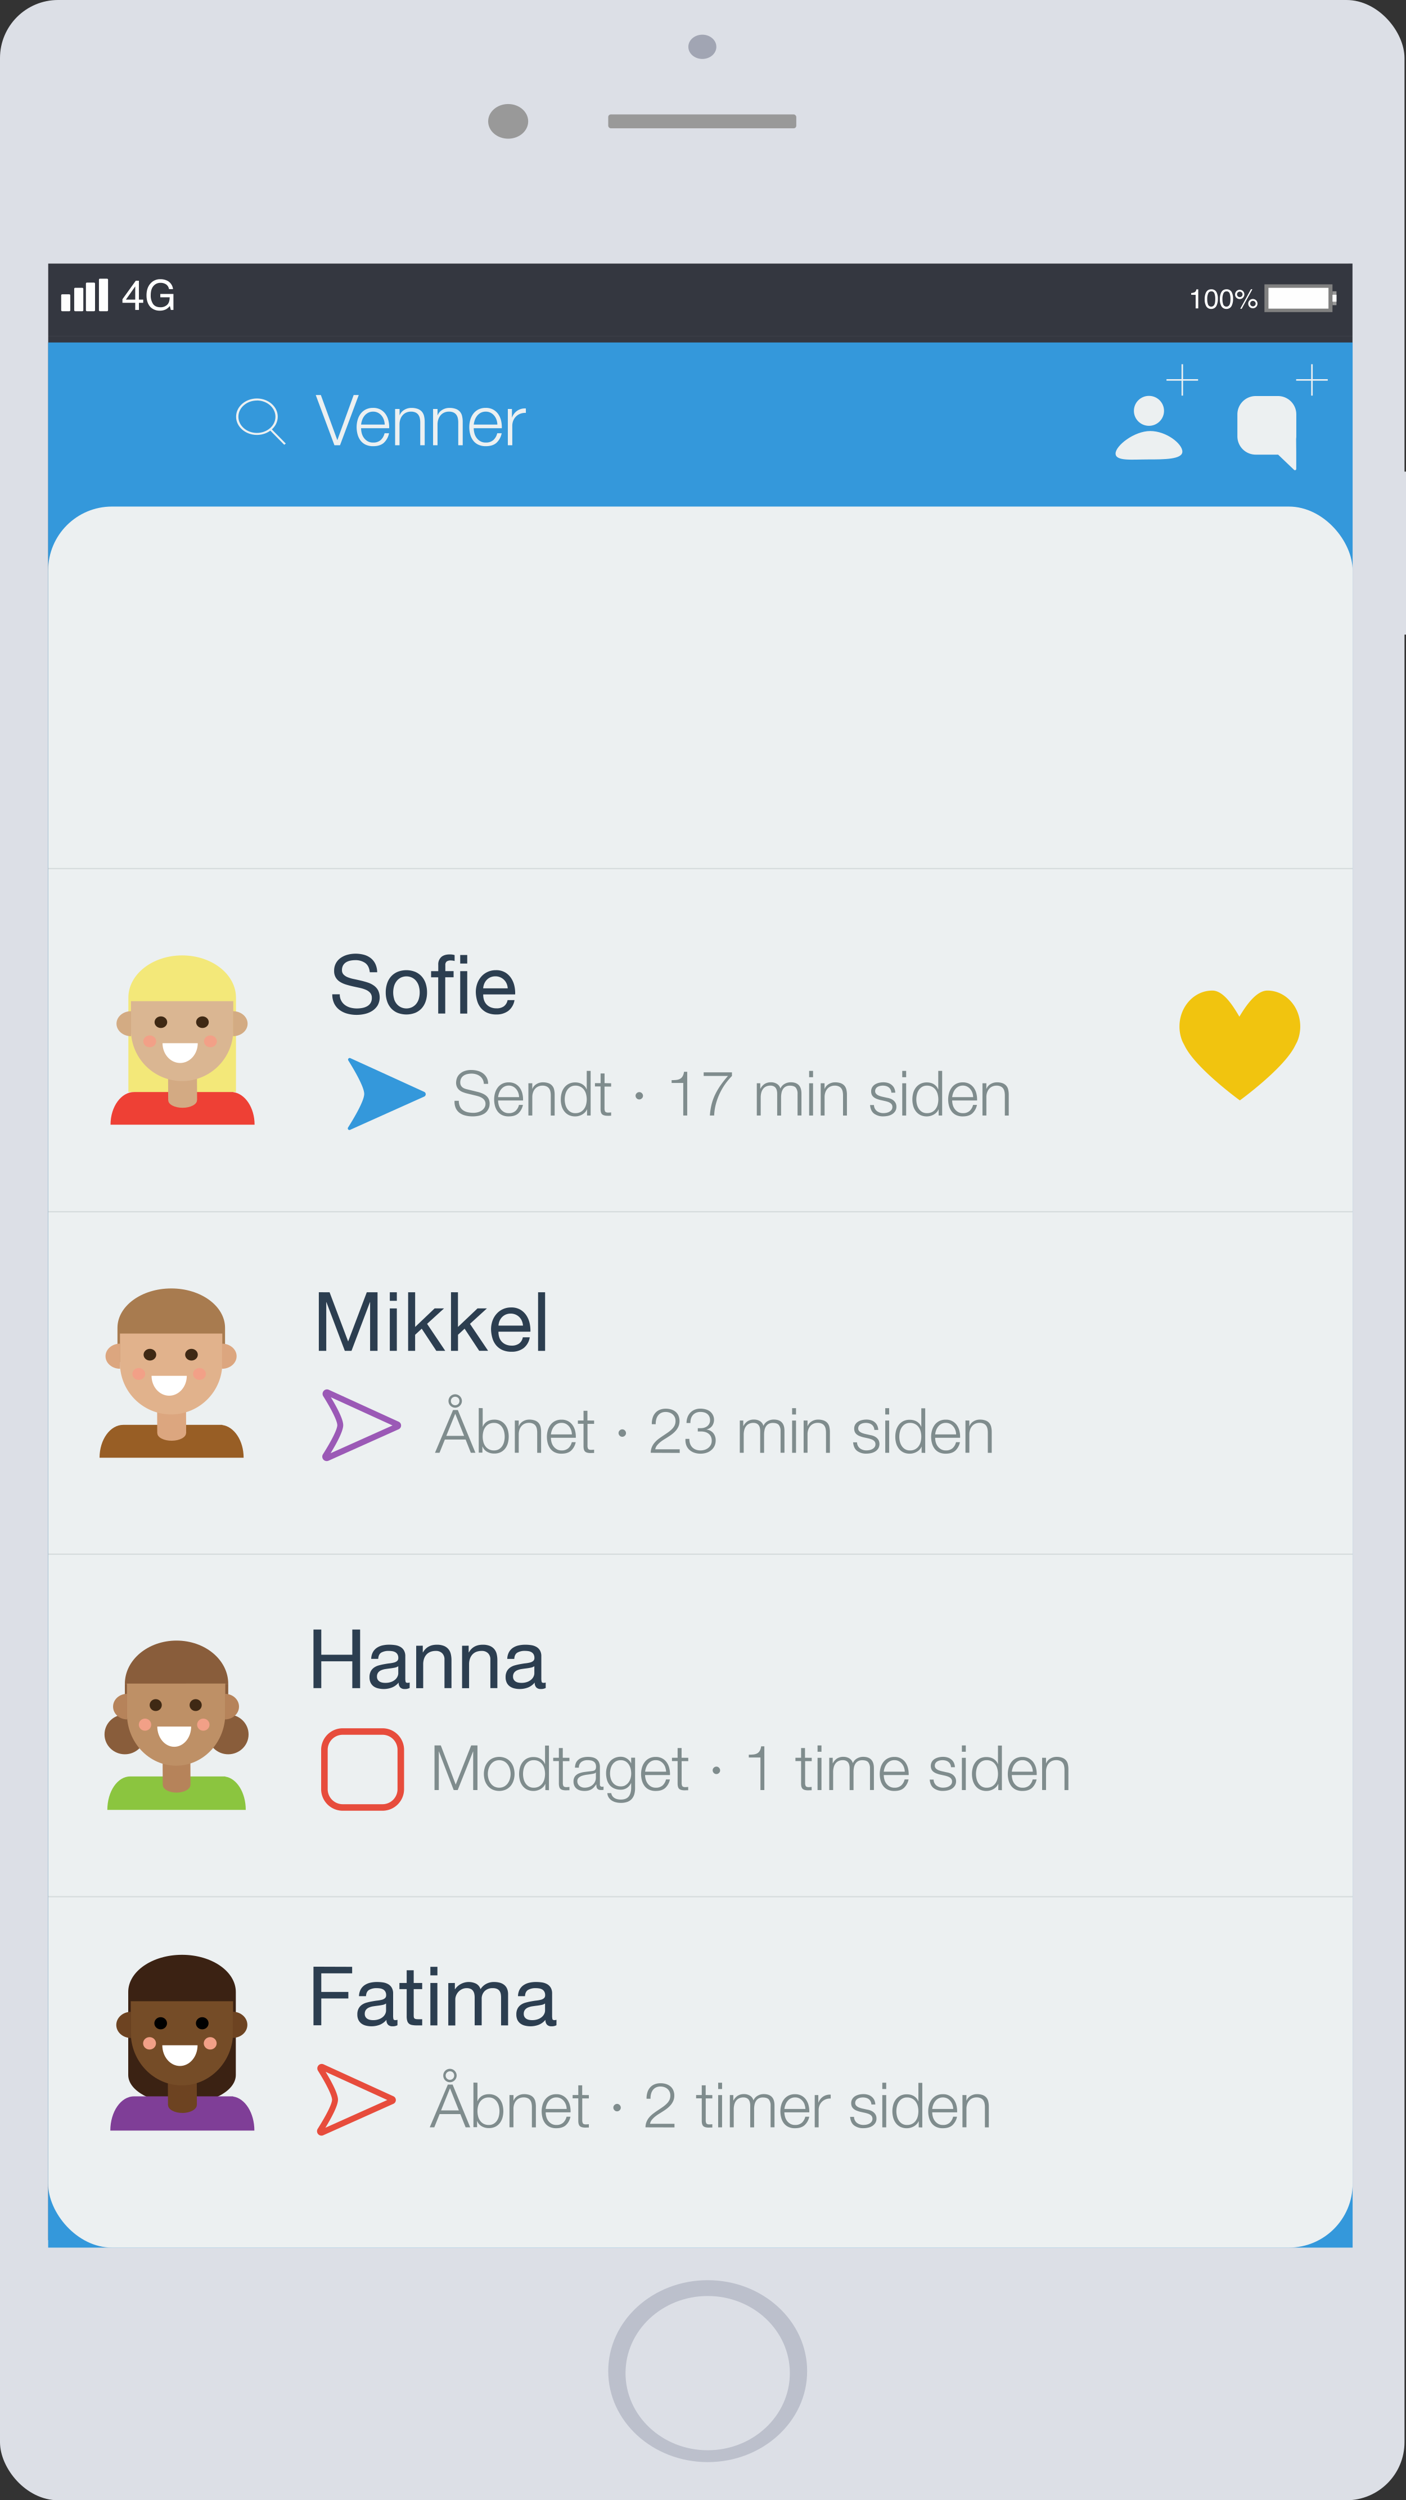 <svg xmlns="http://www.w3.org/2000/svg" width="1080" height="1920" viewBox="0 0 1080 1920"><rect x="0" y="0" width="1080" height="1920" fill="#333333" stroke="none"/><defs><style>.cls-1{fill:#dcdfe6;}.cls-2{fill:#fff;}.cls-3{fill:#999;}.cls-4{fill:#bcc0cc;}.cls-5{fill:#343740;}.cls-6{fill:#a1a5b3;}.cls-7{fill:gray;}.cls-8{fill:#fefefe;}.cls-9{fill:#3498db;}.cls-10{fill:#ecf0f1;}.cls-11{opacity:0.2;}.cls-12{fill:#7f8c8d;}.cls-13{fill:#2c3e50;}.cls-14{fill:#9b59b6;}.cls-15{fill:#e74c3c;}.cls-16{fill:#f1c40f;}.cls-17{fill:#3b2213;}.cls-18{fill:#7f3e97;}.cls-19{fill:#6d4321;}.cls-20{fill:#754c27;}.cls-21{fill:#f2a087;}.cls-22{fill:#a87b4f;}.cls-23{fill:#985e25;}.cls-24{fill:#dca67f;}.cls-25{fill:#e1b28c;}.cls-26{fill:#3f2914;}.cls-27{fill:#895d3b;}.cls-28{fill:#8bc53f;}.cls-29{fill:#b6835a;}.cls-30{fill:#be9066;}.cls-31{fill:#ee4035;}.cls-32{fill:#f3e879;}.cls-33{fill:#d3aa83;}.cls-34{fill:#dab692;}.cls-35{fill:#d3ab83;}</style></defs><title>Artboard 1 copy 2</title><g id="Layer_1" data-name="Layer 1"><rect class="cls-1" x="1063.48" y="362.16" width="21.52" height="125.16"/><rect class="cls-1" width="1078.85" height="1920" rx="44.6"/><rect class="cls-2" x="36.88" y="202.39" width="998.94" height="1517.89"/><rect class="cls-3" x="467.2" y="87.88" width="144.46" height="10.65" rx="2"/><path class="cls-4" d="M543.6,1751c-42.2,0-76.4,31.27-76.4,69.85s34.2,69.86,76.4,69.86,76.4-31.28,76.4-69.86S585.79,1751,543.6,1751Zm0,130.6c-34.86,0-63.12-26.52-63.12-59.23s28.26-59.22,63.12-59.22,63.11,26.51,63.11,59.22S578.46,1881.6,543.6,1881.6Z"/><ellipse class="cls-3" cx="390.35" cy="93.2" rx="15.37" ry="13.31"/><rect class="cls-5" x="37" y="258.31" width="1001.9" height="1461.97"/><ellipse class="cls-1" cx="545.57" cy="35.95" rx="10.76" ry="9.32"/><ellipse class="cls-6" cx="539.5" cy="35.95" rx="10.76" ry="9.32"/><rect class="cls-5" x="37" y="202.39" width="1001.9" height="55.92"/><rect class="cls-3" x="1023.53" y="223.69" width="3.07" height="10.65"/><rect class="cls-7" x="971.27" y="218.36" width="52.25" height="21.3"/><rect class="cls-8" x="974.35" y="221.03" width="46.1" height="15.98"/><rect class="cls-8" x="1023.53" y="226.35" width="3.07" height="5.33"/><path class="cls-2" d="M103.88,238v-5.47H94.06v-2.75l10.25-14.22h2.38v14.52H110v2.45h-3.29V238Zm0-7.92V219.92l-7.17,10.17Z"/><path class="cls-2" d="M128.76,215.71a8.16,8.16,0,0,1,4.13,6.3h-3.08a5.56,5.56,0,0,0-2.28-3.67,7.74,7.74,0,0,0-4.36-1.14,6.74,6.74,0,0,0-5.25,2.39q-2.15,2.39-2.14,7.12a11.62,11.62,0,0,0,1.76,6.67q1.77,2.56,5.74,2.57a7.25,7.25,0,0,0,5.05-1.81q2-1.8,2-5.84h-7.19v-2.57h10.08V238h-2l-.75-3a11.74,11.74,0,0,1-2.76,2.41,10.14,10.14,0,0,1-5.11,1.16,9.9,9.9,0,0,1-6.91-2.64q-3.15-3.31-3.15-9.1t3.08-9.17a9.72,9.72,0,0,1,7.58-3.25A11.49,11.49,0,0,1,128.76,215.71Z"/><rect class="cls-8" x="57" y="221" width="7" height="18" rx="0.75"/><rect class="cls-8" x="47" y="226" width="7" height="13" rx="0.75"/><rect class="cls-8" x="66" y="217" width="7" height="22" rx="0.75"/><rect class="cls-8" x="76" y="214" width="7" height="25" rx="0.75"/><path class="cls-2" d="M915,226.37V225a7.45,7.45,0,0,0,2.79-.65,3.18,3.18,0,0,0,1.18-2.16h1.45v14.63h-2v-10.4Z"/><path class="cls-2" d="M934.48,224.43a10.46,10.46,0,0,1,1,5,11.92,11.92,0,0,1-.9,5,4.37,4.37,0,0,1-4.22,2.81,4.24,4.24,0,0,1-3.94-2.3,10.63,10.63,0,0,1-1.07-5.15,12.77,12.77,0,0,1,.64-4.3c.81-2.22,2.27-3.34,4.38-3.34A4.33,4.33,0,0,1,934.48,224.43Zm-1.86,9.78c.57-.85.86-2.42.86-4.73a11.68,11.68,0,0,0-.62-4.12,2.34,2.34,0,0,0-2.39-1.62,2.49,2.49,0,0,0-2.39,1.54,10.59,10.59,0,0,0-.75,4.51,11.13,11.13,0,0,0,.48,3.61,2.62,2.62,0,0,0,4.81.81Z"/><path class="cls-2" d="M946.16,224.43a10.46,10.46,0,0,1,1,5,11.92,11.92,0,0,1-.9,5,4.37,4.37,0,0,1-4.22,2.81,4.24,4.24,0,0,1-3.94-2.3,10.63,10.63,0,0,1-1.07-5.15,12.77,12.77,0,0,1,.64-4.3c.81-2.22,2.27-3.34,4.38-3.34A4.33,4.33,0,0,1,946.16,224.43Zm-1.86,9.78c.57-.85.86-2.42.86-4.73a11.68,11.68,0,0,0-.62-4.12,2.34,2.34,0,0,0-2.39-1.62,2.49,2.49,0,0,0-2.39,1.54,10.57,10.57,0,0,0-.76,4.51,11.1,11.1,0,0,0,.49,3.61,2.62,2.62,0,0,0,4.81.81Z"/><path class="cls-2" d="M954.82,223.57a3.49,3.49,0,0,1,1,2.53,3.57,3.57,0,0,1-6.1,2.52,3.4,3.4,0,0,1-1-2.52,3.57,3.57,0,0,1,6.1-2.53Zm-1,4a2.1,2.1,0,0,0,0-3,2.08,2.08,0,0,0-1.51-.62,2.11,2.11,0,0,0-1.49,3.6,2,2,0,0,0,1.49.62A2,2,0,0,0,953.79,227.59Zm7.08-5.45H962l-8.21,15h-1.15Zm4,8.53a3.57,3.57,0,1,1-6.1,2.52,3.57,3.57,0,0,1,6.1-2.52Zm-1,4a2.08,2.08,0,0,0,.62-1.5,2.12,2.12,0,0,0-4.24,0,2.12,2.12,0,0,0,3.62,1.5Z"/></g><g id="Layer_2" data-name="Layer 2"><rect class="cls-9" x="37" y="263" width="1002" height="1463"/><rect class="cls-10" x="37" y="389" width="1002" height="1337" rx="49"/><g class="cls-11"><rect class="cls-12" x="37" y="666.5" width="1002" height="1"/></g><g class="cls-11"><rect class="cls-12" x="37" y="930" width="1002" height="1"/></g><g class="cls-11"><rect class="cls-12" x="37" y="1193" width="1002" height="1"/></g><g class="cls-11"><rect class="cls-12" x="37" y="1456" width="1002" height="1"/></g><path class="cls-9" d="M268.84,867.68a1.24,1.24,0,0,1-1.47-1.85c4.12-6.51,12.38-20.27,12.4-25.76s-8.12-19.18-12.19-25.69a1.23,1.23,0,0,1,1.48-1.83l28.52,13,28.26,12.91a2,2,0,0,1,0,3.64l-28.34,12.71Z"/><path class="cls-12" d="M353.34,849.77a7.21,7.21,0,0,0,2.39,2.83,9.94,9.94,0,0,0,3.6,1.52,20.88,20.88,0,0,0,4.44.45,13,13,0,0,0,3-.38,10.48,10.48,0,0,0,3-1.23A7.61,7.61,0,0,0,372,850.8a5.46,5.46,0,0,0,.92-3.19,4.67,4.67,0,0,0-.65-2.49,5.89,5.89,0,0,0-1.7-1.78,10.1,10.1,0,0,0-2.29-1.18,23.46,23.46,0,0,0-2.46-.74l-7.68-1.87a24.32,24.32,0,0,1-2.92-1,8.49,8.49,0,0,1-2.49-1.54A7.16,7.16,0,0,1,351,834.7a7.92,7.92,0,0,1-.65-3.41,10.9,10.9,0,0,1,.48-2.93,8,8,0,0,1,1.81-3.16,10.36,10.36,0,0,1,3.65-2.52,14.61,14.61,0,0,1,5.94-1,17.31,17.31,0,0,1,4.87.68,12,12,0,0,1,4.06,2,10.13,10.13,0,0,1,2.78,3.34,9.91,9.91,0,0,1,1,4.63h-3.28a8,8,0,0,0-.89-3.43,7.72,7.72,0,0,0-2.08-2.45,9.11,9.11,0,0,0-3-1.49,12.19,12.19,0,0,0-3.5-.5,14.61,14.61,0,0,0-3.26.36,8.2,8.2,0,0,0-2.75,1.15,6,6,0,0,0-1.91,2.09,6.51,6.51,0,0,0-.72,3.21,5,5,0,0,0,.41,2.09,4.35,4.35,0,0,0,1.13,1.51,5.87,5.87,0,0,0,1.67,1,12.61,12.61,0,0,0,2,.63l8.41,2.06a23.7,23.7,0,0,1,3.45,1.18,11.5,11.5,0,0,1,2.85,1.72,7.38,7.38,0,0,1,1.93,2.52,8.41,8.41,0,0,1,.7,3.6,13,13,0,0,1-.12,1.54,7.54,7.54,0,0,1-.58,2,10.27,10.27,0,0,1-1.3,2.18,8.41,8.41,0,0,1-2.32,2,13.62,13.62,0,0,1-3.65,1.44,21.79,21.79,0,0,1-5.21.55,22,22,0,0,1-5.65-.7,12.07,12.07,0,0,1-4.44-2.13,9.41,9.41,0,0,1-2.83-3.7,12,12,0,0,1-.84-5.42h3.28A9.58,9.58,0,0,0,353.34,849.77Z"/><path class="cls-12" d="M383.06,848.45a9.5,9.5,0,0,0,1.47,3.15,8.58,8.58,0,0,0,2.56,2.3,7.17,7.17,0,0,0,3.72.91,7.41,7.41,0,0,0,5.22-1.73,9.05,9.05,0,0,0,2.6-4.6h3.05a12.09,12.09,0,0,1-3.55,6.52q-2.58,2.31-7.32,2.31a11.76,11.76,0,0,1-5.09-1,9.41,9.41,0,0,1-3.5-2.84,12.43,12.43,0,0,1-2-4.17,19.13,19.13,0,0,1-.65-5,18.1,18.1,0,0,1,.65-4.8,13,13,0,0,1,2-4.2,10,10,0,0,1,3.5-3,10.71,10.71,0,0,1,5.09-1.13,10.26,10.26,0,0,1,5.12,1.2,10.13,10.13,0,0,1,3.45,3.14,13,13,0,0,1,1.91,4.47,19.07,19.07,0,0,1,.48,5.11H382.6A13.58,13.58,0,0,0,383.06,848.45Zm15.07-9.24a9.3,9.3,0,0,0-1.57-2.81,7.84,7.84,0,0,0-2.46-2,7.06,7.06,0,0,0-3.29-.75,7.16,7.16,0,0,0-3.33.75,7.62,7.62,0,0,0-2.46,2,9.64,9.64,0,0,0-1.62,2.84,13.91,13.91,0,0,0-.8,3.28h16.13A10.82,10.82,0,0,0,398.13,839.21Z"/><path class="cls-12" d="M408.87,831.87v4.27h.1a7.27,7.27,0,0,1,3.09-3.62,9.06,9.06,0,0,1,4.88-1.37,12.36,12.36,0,0,1,4.37.67,6.64,6.64,0,0,1,4.32,4.9,16.74,16.74,0,0,1,.43,4v15.94h-3V841.18a14.4,14.4,0,0,0-.29-2.95,6.24,6.24,0,0,0-1-2.38,5,5,0,0,0-2-1.58,7.13,7.13,0,0,0-3.07-.58,7.76,7.76,0,0,0-3.25.65,7,7,0,0,0-2.42,1.78,7.94,7.94,0,0,0-1.54,2.68,10.57,10.57,0,0,0-.61,3.39v14.45h-3V831.87Z"/><path class="cls-12" d="M450.93,856.64v-4.71h-.1a7,7,0,0,1-1.42,2.21,9.11,9.11,0,0,1-2.15,1.7,10.67,10.67,0,0,1-2.58,1.08,10,10,0,0,1-2.73.39,11.22,11.22,0,0,1-4.95-1,9.91,9.91,0,0,1-3.5-2.84,12,12,0,0,1-2.08-4.17,19.1,19.1,0,0,1,0-10,12,12,0,0,1,2.08-4.18,10.19,10.19,0,0,1,3.5-2.86,10.94,10.94,0,0,1,4.95-1.05,11.33,11.33,0,0,1,2.73.33,9.19,9.19,0,0,1,2.48,1,8.65,8.65,0,0,1,2.06,1.7,7.23,7.23,0,0,1,1.37,2.35h.1V822.36h3v34.28Zm-16.68-8.57a10.39,10.39,0,0,0,1.45,3.38,8,8,0,0,0,2.53,2.43,7.08,7.08,0,0,0,3.72.93,8.26,8.26,0,0,0,4.08-.93,8.12,8.12,0,0,0,2.7-2.43,9.87,9.87,0,0,0,1.5-3.38,16,16,0,0,0,0-7.63,9.83,9.83,0,0,0-1.5-3.39,8,8,0,0,0-2.7-2.42,8.15,8.15,0,0,0-4.08-.94,7,7,0,0,0-3.72.94,7.91,7.91,0,0,0-2.53,2.42,10.35,10.35,0,0,0-1.45,3.39,16,16,0,0,0,0,7.63Z"/><path class="cls-12" d="M469.43,831.87v2.54h-5.07v16.71a5.27,5.27,0,0,0,.41,2.32c.27.56,1,.88,2.05.94a25.36,25.36,0,0,0,2.61-.14v2.54c-.46,0-.91,0-1.36.05s-.9,0-1.35,0c-2,0-3.44-.4-4.25-1.18s-1.19-2.23-1.16-4.34v-17H457v-2.54h4.34v-7.44h3.05v7.44Z"/><path class="cls-12" d="M493.06,839.5a2.78,2.78,0,0,1,.85,2,2.63,2.63,0,0,1-.87,1.94,2.77,2.77,0,0,1-4,0,2.81,2.81,0,0,1-.84-2,2.61,2.61,0,0,1,.87-1.94,2.77,2.77,0,0,1,2-.84A2.68,2.68,0,0,1,493.06,839.5Z"/><path class="cls-12" d="M519.48,829.3a7.73,7.73,0,0,0,2.8-.79,5.21,5.21,0,0,0,2-1.9,9.31,9.31,0,0,0,1.13-3.57h2.47v33.6h-3.05v-25h-8.93v-2.16C517.2,829.48,518.4,829.41,519.48,829.3Z"/><path class="cls-12" d="M562.24,823.47v2.78c-1.06,1.09-2.34,2.55-3.82,4.39a45.75,45.75,0,0,0-4.32,6.58,49.58,49.58,0,0,0-3.67,8.69,41.31,41.31,0,0,0-1.86,10.73h-3.28a50.21,50.21,0,0,1,1.18-8.07,39.4,39.4,0,0,1,2.56-7.41,51,51,0,0,1,4.15-7.28,78.77,78.77,0,0,1,6-7.63H540.51v-2.78Z"/><path class="cls-12" d="M584,831.87V836h.14a9.66,9.66,0,0,1,3.16-3.6,8.93,8.93,0,0,1,5-1.29,8.55,8.55,0,0,1,4.47,1.2,5.89,5.89,0,0,1,2.68,3.65,7.57,7.57,0,0,1,3.28-3.65,9.47,9.47,0,0,1,4.64-1.2q8.25,0,8.26,8.69v16.8h-3V840a7.27,7.27,0,0,0-1.3-4.68q-1.31-1.6-4.59-1.61a6.5,6.5,0,0,0-3.28.75,5.76,5.76,0,0,0-2.08,2,8.32,8.32,0,0,0-1.08,2.85,17.43,17.43,0,0,0-.32,3.34v14h-3v-16.8a10.15,10.15,0,0,0-.27-2.38,5.27,5.27,0,0,0-.87-2,4.11,4.11,0,0,0-1.61-1.32,5.76,5.76,0,0,0-2.47-.48,7.48,7.48,0,0,0-3.35.7,6.13,6.13,0,0,0-2.32,1.92,8.3,8.3,0,0,0-1.33,2.88,14.2,14.2,0,0,0-.43,3.62v13.83h-3V831.87Z"/><path class="cls-12" d="M624.53,822.36v4.85h-3v-4.85Zm0,9.51v24.77h-3V831.87Z"/><path class="cls-12" d="M633.37,831.87v4.27h.09a7.27,7.27,0,0,1,3.09-3.62,9.09,9.09,0,0,1,4.88-1.37,12.28,12.28,0,0,1,4.37.67,6.9,6.9,0,0,1,2.83,1.9,7.07,7.07,0,0,1,1.49,3,16.72,16.72,0,0,1,.44,4v15.94h-3V841.18a14.4,14.4,0,0,0-.29-2.95,6.25,6.25,0,0,0-1-2.38,4.86,4.86,0,0,0-2-1.58,7.16,7.16,0,0,0-3.07-.58,7.84,7.84,0,0,0-3.26.65,6.92,6.92,0,0,0-2.41,1.78A8.13,8.13,0,0,0,634,838.8a10.85,10.85,0,0,0-.6,3.39v14.45h-3V831.87Z"/><path class="cls-12" d="M684.07,836.69a4.9,4.9,0,0,0-1.42-1.7,6,6,0,0,0-2.06-1,9.8,9.8,0,0,0-4.51-.09,6.19,6.19,0,0,0-1.91.72,3.94,3.94,0,0,0-1.4,1.32,3.62,3.62,0,0,0-.53,2,2.82,2.82,0,0,0,.51,1.71,4.5,4.5,0,0,0,1.28,1.17,8.22,8.22,0,0,0,1.69.8c.61.2,1.17.37,1.69.5l4.05.91a11.72,11.72,0,0,1,2.59.7,8.1,8.1,0,0,1,2.27,1.32,6.25,6.25,0,0,1,1.61,2,6,6,0,0,1,.63,2.84,6.13,6.13,0,0,1-.92,3.43,7.45,7.45,0,0,1-2.34,2.3,9.89,9.89,0,0,1-3.21,1.27,16.43,16.43,0,0,1-3.52.39,11.5,11.5,0,0,1-7.13-2.07c-1.82-1.37-2.85-3.58-3.11-6.62h3a6,6,0,0,0,2.25,4.63,8.14,8.14,0,0,0,5.09,1.56,11.43,11.43,0,0,0,2.29-.24,7.44,7.44,0,0,0,2.2-.81,5.4,5.4,0,0,0,1.67-1.47,3.61,3.61,0,0,0,.65-2.18,3.43,3.43,0,0,0-.46-1.85,4.07,4.07,0,0,0-1.23-1.25,8.44,8.44,0,0,0-1.76-.84q-1-.33-2-.57l-3.91-.87a20.65,20.65,0,0,1-2.75-.89,8.8,8.8,0,0,1-2.2-1.24,5.22,5.22,0,0,1-1.47-1.83,6.06,6.06,0,0,1-.53-2.66,6,6,0,0,1,.84-3.22,6.78,6.78,0,0,1,2.2-2.16,10.48,10.48,0,0,1,3-1.2,15,15,0,0,1,3.31-.38,12.29,12.29,0,0,1,3.5.48,7.93,7.93,0,0,1,2.85,1.49,7.26,7.26,0,0,1,2,2.49,8.89,8.89,0,0,1,.82,3.51h-3A5.73,5.73,0,0,0,684.07,836.69Z"/><path class="cls-12" d="M696.05,822.36v4.85h-3v-4.85Zm0,9.51v24.77h-3V831.87Z"/><path class="cls-12" d="M721,856.64v-4.71h-.09a7.22,7.22,0,0,1-1.43,2.21,9.11,9.11,0,0,1-2.15,1.7,10.51,10.51,0,0,1-2.58,1.08,10,10,0,0,1-2.73.39,11.22,11.22,0,0,1-4.95-1,9.91,9.91,0,0,1-3.5-2.84,12.19,12.19,0,0,1-2.08-4.17,19.1,19.1,0,0,1,0-10,12.15,12.15,0,0,1,2.08-4.18,10.19,10.19,0,0,1,3.5-2.86,10.94,10.94,0,0,1,4.95-1.05,11.33,11.33,0,0,1,2.73.33,9.38,9.38,0,0,1,2.49,1,8.8,8.8,0,0,1,2,1.7,7.23,7.23,0,0,1,1.37,2.35h.1V822.36h3v34.28Zm-16.68-8.57a10.39,10.39,0,0,0,1.45,3.38,8,8,0,0,0,2.53,2.43,7.08,7.08,0,0,0,3.72.93,8.26,8.26,0,0,0,4.08-.93,8.12,8.12,0,0,0,2.7-2.43,9.68,9.68,0,0,0,1.5-3.38,16,16,0,0,0,0-7.63,9.65,9.65,0,0,0-1.5-3.39,8,8,0,0,0-2.7-2.42,8.15,8.15,0,0,0-4.08-.94,7,7,0,0,0-3.72.94,7.91,7.91,0,0,0-2.53,2.42,10.35,10.35,0,0,0-1.45,3.39,16,16,0,0,0,0,7.63Z"/><path class="cls-12" d="M731.85,848.45a9.32,9.32,0,0,0,1.48,3.15,8.43,8.43,0,0,0,2.55,2.3,7.2,7.2,0,0,0,3.72.91,7.41,7.41,0,0,0,5.22-1.73,9.14,9.14,0,0,0,2.61-4.6h3a12.09,12.09,0,0,1-3.55,6.52q-2.58,2.31-7.32,2.31a11.76,11.76,0,0,1-5.09-1,9.41,9.41,0,0,1-3.5-2.84,12.43,12.43,0,0,1-2-4.17,19.13,19.13,0,0,1-.65-5,18.1,18.1,0,0,1,.65-4.8,13,13,0,0,1,2-4.2,10,10,0,0,1,3.5-3,10.71,10.71,0,0,1,5.09-1.13,10.26,10.26,0,0,1,5.12,1.2,10.13,10.13,0,0,1,3.45,3.14,12.85,12.85,0,0,1,1.91,4.47,19.07,19.07,0,0,1,.48,5.11H731.39A13.58,13.58,0,0,0,731.85,848.45Zm15.07-9.24a9.09,9.09,0,0,0-1.57-2.81,7.84,7.84,0,0,0-2.46-2,7.06,7.06,0,0,0-3.29-.75,7.16,7.16,0,0,0-3.33.75,7.73,7.73,0,0,0-2.46,2,9.64,9.64,0,0,0-1.62,2.84,13.91,13.91,0,0,0-.8,3.28h16.13A10.82,10.82,0,0,0,746.92,839.21Z"/><path class="cls-12" d="M757.66,831.87v4.27h.1a7.27,7.27,0,0,1,3.09-3.62,9.06,9.06,0,0,1,4.88-1.37,12.32,12.32,0,0,1,4.37.67,6.64,6.64,0,0,1,4.32,4.9,16.74,16.74,0,0,1,.43,4v15.94h-3V841.18a14.4,14.4,0,0,0-.29-2.95,6.24,6.24,0,0,0-1-2.38,5,5,0,0,0-2-1.58,7.11,7.11,0,0,0-3.06-.58,7.77,7.77,0,0,0-3.26.65,7,7,0,0,0-2.42,1.78,8.11,8.11,0,0,0-1.54,2.68,10.85,10.85,0,0,0-.61,3.39v14.45h-3V831.87Z"/><path class="cls-10" d="M246.46,303.36l12.6,34.51h.11l12.49-34.51h3.91l-14.39,38.56h-4.29l-14.35-38.56Z"/><path class="cls-10" d="M277.88,332.71a10.49,10.49,0,0,0,1.66,3.54,9.44,9.44,0,0,0,2.88,2.59,8,8,0,0,0,4.18,1,8.34,8.34,0,0,0,5.87-1.95,10.16,10.16,0,0,0,2.93-5.18h3.43a13.58,13.58,0,0,1-4,7.34q-2.91,2.6-8.23,2.59a13,13,0,0,1-5.73-1.16,10.55,10.55,0,0,1-3.94-3.18,13.94,13.94,0,0,1-2.25-4.7,21.16,21.16,0,0,1-.74-5.64,20,20,0,0,1,.74-5.4,14.57,14.57,0,0,1,2.25-4.73,11.49,11.49,0,0,1,3.94-3.35,12.23,12.23,0,0,1,5.73-1.26,11.63,11.63,0,0,1,5.76,1.34,11.49,11.49,0,0,1,3.88,3.54,14.46,14.46,0,0,1,2.15,5,21.38,21.38,0,0,1,.54,5.75H277.37A15.14,15.14,0,0,0,277.88,332.71Zm16.95-10.39a10.06,10.06,0,0,0-1.76-3.16,8.82,8.82,0,0,0-2.77-2.22,8.09,8.09,0,0,0-3.7-.83,8.21,8.21,0,0,0-3.75.83,8.82,8.82,0,0,0-2.77,2.22,11,11,0,0,0-1.82,3.18,15.48,15.48,0,0,0-.89,3.7h18.14A12.18,12.18,0,0,0,294.83,322.32Z"/><path class="cls-10" d="M306.92,314.06v4.8H307a8.21,8.21,0,0,1,3.47-4.08,10.33,10.33,0,0,1,5.49-1.53,14,14,0,0,1,4.92.75,8,8,0,0,1,3.18,2.13,8.09,8.09,0,0,1,1.68,3.38,18.69,18.69,0,0,1,.49,4.48v17.93h-3.42V324.53a15.84,15.84,0,0,0-.33-3.32,7,7,0,0,0-1.14-2.67,5.58,5.58,0,0,0-2.2-1.79,8.14,8.14,0,0,0-3.45-.64,8.71,8.71,0,0,0-3.67.73,7.85,7.85,0,0,0-2.71,2,9,9,0,0,0-1.74,3,12,12,0,0,0-.68,3.81v16.25H303.5V314.06Z"/><path class="cls-10" d="M336.09,314.06v4.8h.11a8.18,8.18,0,0,1,3.48-4.08,10.27,10.27,0,0,1,5.48-1.53,14,14,0,0,1,4.92.75,7.4,7.4,0,0,1,4.86,5.51,18.69,18.69,0,0,1,.49,4.48v17.93H352V324.53a15.84,15.84,0,0,0-.33-3.32,7,7,0,0,0-1.14-2.67,5.58,5.58,0,0,0-2.2-1.79,8.14,8.14,0,0,0-3.45-.64,8.71,8.71,0,0,0-3.67.73,8,8,0,0,0-2.71,2,9.39,9.39,0,0,0-1.74,3,12.27,12.27,0,0,0-.68,3.81v16.25h-3.42V314.06Z"/><path class="cls-10" d="M364.42,332.71a10.3,10.3,0,0,0,1.66,3.54,9.44,9.44,0,0,0,2.88,2.59,8,8,0,0,0,4.18,1,8.35,8.35,0,0,0,5.87-1.95,10.16,10.16,0,0,0,2.93-5.18h3.42a13.5,13.5,0,0,1-4,7.34q-2.91,2.6-8.23,2.59a13,13,0,0,1-5.73-1.16,10.47,10.47,0,0,1-3.94-3.18,14,14,0,0,1-2.26-4.7,21.58,21.58,0,0,1-.73-5.64,20.44,20.44,0,0,1,.73-5.4,14.59,14.59,0,0,1,2.26-4.73,11.4,11.4,0,0,1,3.94-3.35,12.23,12.23,0,0,1,5.73-1.26,11.68,11.68,0,0,1,5.76,1.34,11.49,11.49,0,0,1,3.88,3.54,14.65,14.65,0,0,1,2.15,5,22.22,22.22,0,0,1,.54,5.75H363.9A15.17,15.17,0,0,0,364.42,332.71Zm16.95-10.39a10.08,10.08,0,0,0-1.77-3.16,8.71,8.71,0,0,0-2.77-2.22,8,8,0,0,0-3.69-.83,8.21,8.21,0,0,0-3.75.83,8.71,8.71,0,0,0-2.77,2.22,11,11,0,0,0-1.82,3.18,16,16,0,0,0-.9,3.7h18.15A12.18,12.18,0,0,0,381.37,322.32Z"/><path class="cls-10" d="M393.24,314.06v6.53h.11a10.28,10.28,0,0,1,10.59-6.91v3.4a10.37,10.37,0,0,0-4.24.62,9.61,9.61,0,0,0-3.28,2.08,9.35,9.35,0,0,0-2.15,3.21,10.62,10.62,0,0,0-.76,4.08v14.85h-3.42V314.06Z"/><path class="cls-13" d="M280.53,739.51a12.8,12.8,0,0,0-7.7-2.18,18.68,18.68,0,0,0-3.74.38,9.89,9.89,0,0,0-3.26,1.26,6.7,6.7,0,0,0-2.28,2.36,7.3,7.3,0,0,0-.86,3.69,4.66,4.66,0,0,0,1.24,3.37,9.2,9.2,0,0,0,3.29,2.11,27.11,27.11,0,0,0,4.66,1.35c1.73.36,3.5.75,5.29,1.17s3.56.91,5.3,1.48a17.4,17.4,0,0,1,4.65,2.3,10.89,10.89,0,0,1,3.3,3.65,12.72,12.72,0,0,1-.38,11.69,13.29,13.29,0,0,1-4.15,4.16,18.08,18.08,0,0,1-5.67,2.33,28,28,0,0,1-6.25.72,26.68,26.68,0,0,1-7.19-.94,17.84,17.84,0,0,1-6-2.87,13.72,13.72,0,0,1-4.06-4.91,15.8,15.8,0,0,1-1.48-7.09H261a9.78,9.78,0,0,0,4,8.25,12.24,12.24,0,0,0,4.22,2,19.39,19.39,0,0,0,4.94.63,22.81,22.81,0,0,0,4.09-.38,12.07,12.07,0,0,0,3.71-1.29,7.39,7.39,0,0,0,2.66-2.49,7.3,7.3,0,0,0,1-4,5.62,5.62,0,0,0-1.23-3.78,9.07,9.07,0,0,0-3.3-2.37,24.79,24.79,0,0,0-4.66-1.48l-5.29-1.16c-1.79-.4-3.56-.86-5.29-1.39a19.06,19.06,0,0,1-4.66-2.08,9.91,9.91,0,0,1-3.29-3.34,9.7,9.7,0,0,1-1.24-5.13,11.85,11.85,0,0,1,1.39-5.89,12.17,12.17,0,0,1,3.71-4.1,16.84,16.84,0,0,1,5.26-2.39,23.58,23.58,0,0,1,6.05-.79,24.59,24.59,0,0,1,6.47.82,14.81,14.81,0,0,1,5.23,2.58,12.54,12.54,0,0,1,3.55,4.45,15.76,15.76,0,0,1,1.42,6.39h-5.7C283.71,743.3,282.54,741,280.53,739.51Z"/><path class="cls-13" d="M297.3,755.38a15.17,15.17,0,0,1,3-5.42,14.34,14.34,0,0,1,5-3.62,18.51,18.51,0,0,1,13.73,0,14.41,14.41,0,0,1,5,3.62,15.17,15.17,0,0,1,3,5.42,21.48,21.48,0,0,1,1,6.71,21.16,21.16,0,0,1-1,6.68,15.21,15.21,0,0,1-3,5.39,14.08,14.08,0,0,1-5,3.59,18.91,18.91,0,0,1-13.73,0,14,14,0,0,1-5-3.59,15.21,15.21,0,0,1-3-5.39,21.16,21.16,0,0,1-1-6.68A21.48,21.48,0,0,1,297.3,755.38Zm5.48,12a11,11,0,0,0,2.18,3.84,9.54,9.54,0,0,0,3.27,2.37,10,10,0,0,0,7.92,0,9.54,9.54,0,0,0,3.27-2.37,11,11,0,0,0,2.18-3.84,17.91,17.91,0,0,0,0-10.52,11.52,11.52,0,0,0-2.18-3.87,9.37,9.37,0,0,0-3.27-2.4,10,10,0,0,0-7.92,0A9.37,9.37,0,0,0,305,753a11.52,11.52,0,0,0-2.18,3.87,17.91,17.91,0,0,0,0,10.52Z"/><path class="cls-13" d="M331.14,750.5v-4.73h5.51v-4.85a7.58,7.58,0,0,1,2.32-6q2.31-2.05,6.75-2a13,13,0,0,1,1.74.13,9.63,9.63,0,0,1,1.74.37V738a6.38,6.38,0,0,0-1.52-.35,14.31,14.31,0,0,0-1.52-.1,5.27,5.27,0,0,0-3,.76,3.32,3.32,0,0,0-1.08,2.9v4.53h6.34v4.73H342v27.85h-5.39V750.5Z"/><path class="cls-13" d="M353.51,739.92v-6.56h5.39v6.56Zm5.39,5.85v32.58h-5.39V745.77Z"/><path class="cls-13" d="M390.46,776.27a15,15,0,0,1-9.25,2.77,17,17,0,0,1-6.82-1.26,13.45,13.45,0,0,1-4.84-3.53,14.88,14.88,0,0,1-2.95-5.42,25.58,25.58,0,0,1-1.11-6.86,19.54,19.54,0,0,1,1.14-6.81,16.22,16.22,0,0,1,3.2-5.35,14.39,14.39,0,0,1,4.88-3.53,15,15,0,0,1,6.18-1.26,13.59,13.59,0,0,1,7.26,1.79,14.31,14.31,0,0,1,4.62,4.57,17.81,17.81,0,0,1,2.41,6,25.19,25.19,0,0,1,.54,6.24H371.19a12.93,12.93,0,0,0,.51,4.06,9.06,9.06,0,0,0,1.84,3.4,8.88,8.88,0,0,0,3.23,2.36,11.18,11.18,0,0,0,4.63.89A9.38,9.38,0,0,0,387,772.8a7.6,7.6,0,0,0,2.88-4.79h5.32A13,13,0,0,1,390.46,776.27Zm-1.3-20.92a9.19,9.19,0,0,0-2-2.93,9.3,9.3,0,0,0-6.63-2.68,9.49,9.49,0,0,0-3.77.73,8.61,8.61,0,0,0-2.88,2,9.49,9.49,0,0,0-1.9,2.93,11.16,11.16,0,0,0-.83,3.56H390A10.91,10.91,0,0,0,389.16,755.35Z"/><path class="cls-14" d="M250.94,1122a3.36,3.36,0,0,1-2.53-1.15,3.42,3.42,0,0,1-.32-4.12c6.75-10.68,11-19.23,11-22.3s-4.12-11.59-10.78-22.23a3.43,3.43,0,0,1,.34-4.12,3.36,3.36,0,0,1,3.92-.83l53.64,24.51a3.18,3.18,0,0,1,0,5.81l-53.83,24.13A3.4,3.4,0,0,1,250.94,1122Zm3.21-49c4.71,7.81,9.51,16.88,9.49,21.43s-4.89,13.68-9.68,21.52l47.55-21.31Z"/><path class="cls-12" d="M334.13,1115.63,348,1082.8h3.67l13.52,32.83h-3.53l-4-10.17H341.71l-4.1,10.17Zm8.69-13h13.67l-6.81-17Zm1.69-26.78a5.12,5.12,0,0,0,.39,2,4.94,4.94,0,0,0,1.08,1.63,5.21,5.21,0,0,0,1.65,1.11,5.08,5.08,0,0,0,4,0,5.21,5.21,0,0,0,1.65-1.11,5.35,5.35,0,0,0,1.11-1.63,5,5,0,0,0,0-4,5.35,5.35,0,0,0-1.11-1.63,5.21,5.21,0,0,0-1.65-1.11,5.08,5.08,0,0,0-4,0,5.21,5.21,0,0,0-1.65,1.11,4.94,4.94,0,0,0-1.08,1.63A5.12,5.12,0,0,0,344.51,1075.89Zm1.84,0a3.15,3.15,0,0,1,.94-2.33,3.41,3.41,0,0,1,4.68,0,3.36,3.36,0,0,1,0,4.66,3.41,3.41,0,0,1-4.68,0A3.15,3.15,0,0,1,346.35,1075.89Z"/><path class="cls-12" d="M370.78,1081.36v14.21h.1a7.13,7.13,0,0,1,1.37-2.35,8.94,8.94,0,0,1,2.06-1.71,9.41,9.41,0,0,1,2.51-1,11.33,11.33,0,0,1,2.7-.33,10.94,10.94,0,0,1,5,1,10.19,10.19,0,0,1,3.5,2.86,12.19,12.19,0,0,1,2.08,4.17,19.14,19.14,0,0,1,0,10,12.19,12.19,0,0,1-2.08,4.17,9.78,9.78,0,0,1-3.5,2.83,11.08,11.08,0,0,1-5,1,10.65,10.65,0,0,1-5.43-1.39,8,8,0,0,1-3.45-4h-.1v4.7h-2.8v-34.27Zm16.44,18.07a10.39,10.39,0,0,0-1.45-3.38,7.91,7.91,0,0,0-2.53-2.42,7,7,0,0,0-3.72-.94,8.15,8.15,0,0,0-4.08.94,8,8,0,0,0-2.7,2.42,9.68,9.68,0,0,0-1.5,3.38,16.09,16.09,0,0,0,0,7.64,9.68,9.68,0,0,0,1.5,3.38,8.12,8.12,0,0,0,2.7,2.43,8.26,8.26,0,0,0,4.08.93,7.08,7.08,0,0,0,3.72-.93,8,8,0,0,0,2.53-2.43,10.39,10.39,0,0,0,1.45-3.38,16.09,16.09,0,0,0,0-7.64Z"/><path class="cls-12" d="M398.45,1090.87v4.27h.1a7.29,7.29,0,0,1,3.09-3.63,9.11,9.11,0,0,1,4.87-1.36,12.28,12.28,0,0,1,4.37.67,7,7,0,0,1,2.83,1.89,7.08,7.08,0,0,1,1.5,3,16.89,16.89,0,0,1,.43,4v15.93h-3v-15.45a14.4,14.4,0,0,0-.29-3,6,6,0,0,0-1-2.38,4.86,4.86,0,0,0-2-1.58,7.13,7.13,0,0,0-3.07-.58,7.84,7.84,0,0,0-3.26.65,6.92,6.92,0,0,0-2.41,1.78,8.13,8.13,0,0,0-1.55,2.68,10.85,10.85,0,0,0-.6,3.39v14.44h-3v-24.76Z"/><path class="cls-12" d="M423.63,1107.45a9.35,9.35,0,0,0,1.47,3.14,8.48,8.48,0,0,0,2.56,2.31,7.17,7.17,0,0,0,3.72.91,7.46,7.46,0,0,0,5.22-1.73,9.17,9.17,0,0,0,2.61-4.61h3a12.08,12.08,0,0,1-3.55,6.53q-2.58,2.31-7.32,2.31a11.62,11.62,0,0,1-5.09-1,9.29,9.29,0,0,1-3.5-2.83,12.43,12.43,0,0,1-2-4.17,19.13,19.13,0,0,1-.65-5,18.1,18.1,0,0,1,.65-4.8,13,13,0,0,1,2-4.2,10.17,10.17,0,0,1,3.5-3,10.83,10.83,0,0,1,5.09-1.12,10.26,10.26,0,0,1,5.12,1.2,10,10,0,0,1,3.45,3.14,13,13,0,0,1,1.91,4.47,19,19,0,0,1,.48,5.11H423.17A13.58,13.58,0,0,0,423.63,1107.45Zm15.07-9.24a9.18,9.18,0,0,0-1.57-2.81,8,8,0,0,0-2.46-2,7.18,7.18,0,0,0-3.29-.74,7.29,7.29,0,0,0-3.33.74,7.79,7.79,0,0,0-2.46,2,9.72,9.72,0,0,0-1.62,2.83,14.11,14.11,0,0,0-.8,3.29H439.3A10.82,10.82,0,0,0,438.7,1098.21Z"/><path class="cls-12" d="M456.35,1090.87v2.54h-5.07v16.71a5.27,5.27,0,0,0,.41,2.32c.27.56.95.88,2.05.94a22.84,22.84,0,0,0,2.61-.15v2.55c-.45,0-.9,0-1.35,0s-.91.05-1.36.05c-2,0-3.44-.4-4.25-1.18s-1.19-2.23-1.16-4.35v-16.94h-4.34v-2.54h4.34v-7.44h3v7.44Z"/><path class="cls-12" d="M480,1098.5a2.78,2.78,0,0,1,.85,2,2.63,2.63,0,0,1-.87,2,2.77,2.77,0,0,1-2,.84,2.69,2.69,0,0,1-2-.87,2.75,2.75,0,0,1-.85-2,2.65,2.65,0,0,1,.87-2,2.82,2.82,0,0,1,2-.84A2.69,2.69,0,0,1,480,1098.5Z"/><path class="cls-12" d="M499.86,1115.63a11.62,11.62,0,0,1,.87-4.41,12.78,12.78,0,0,1,2.17-3.46,19.81,19.81,0,0,1,3-2.8c1.13-.85,2.29-1.67,3.48-2.45s2.37-1.59,3.55-2.4a23.65,23.65,0,0,0,3.16-2.62,10.53,10.53,0,0,0,2.1-2.86,7.91,7.91,0,0,0,.7-3.48,6.74,6.74,0,0,0-.6-2.9,6.52,6.52,0,0,0-1.64-2.16,7.15,7.15,0,0,0-2.42-1.34,9.07,9.07,0,0,0-2.92-.46,7.6,7.6,0,0,0-3.55.77,6.64,6.64,0,0,0-2.39,2.06,8.87,8.87,0,0,0-1.33,3,13.67,13.67,0,0,0-.36,3.55h-3a15.75,15.75,0,0,1,.6-4.77,10.12,10.12,0,0,1,2-3.77,9.22,9.22,0,0,1,3.4-2.48,12.06,12.06,0,0,1,4.8-.88,13.7,13.7,0,0,1,4.13.6,10,10,0,0,1,3.34,1.77,8.14,8.14,0,0,1,2.22,3,11,11,0,0,1,.09,8,12,12,0,0,1-1.88,3.17,19,19,0,0,1-2.7,2.67,33.78,33.78,0,0,1-3.22,2.27c-.8.55-1.75,1.15-2.85,1.81a30.13,30.13,0,0,0-3.16,2.18,17.47,17.47,0,0,0-2.68,2.61,6.74,6.74,0,0,0-1.45,3.1h18.79v2.78Z"/><path class="cls-12" d="M530.06,1108.58a7.57,7.57,0,0,0,1.64,2.78,7.48,7.48,0,0,0,2.71,1.8,9.75,9.75,0,0,0,3.64.65,10.86,10.86,0,0,0,3.24-.48,8.3,8.3,0,0,0,2.75-1.44,7.1,7.1,0,0,0,1.93-2.35,6.7,6.7,0,0,0,.73-3.17,7.24,7.24,0,0,0-.63-3.14,6.2,6.2,0,0,0-1.74-2.21,7.51,7.51,0,0,0-2.58-1.32,11.19,11.19,0,0,0-3.17-.43H536v-2.55h2.55a8.46,8.46,0,0,0,2.39-.36,6.94,6.94,0,0,0,2.23-1.1,5.85,5.85,0,0,0,1.61-1.9,5.62,5.62,0,0,0,.63-2.73,6.4,6.4,0,0,0-.58-2.86,5.65,5.65,0,0,0-1.59-2,6.57,6.57,0,0,0-2.34-1.15,11,11,0,0,0-2.88-.36,8.31,8.31,0,0,0-3.33.63,6.75,6.75,0,0,0-2.44,1.75,7.28,7.28,0,0,0-1.47,2.68,10.51,10.51,0,0,0-.43,3.44h-3a12.58,12.58,0,0,1,.75-4.42,10.26,10.26,0,0,1,2.13-3.48,9.76,9.76,0,0,1,3.35-2.3,11.26,11.26,0,0,1,4.44-.84,15.22,15.22,0,0,1,3.87.5,10.6,10.6,0,0,1,3.35,1.54A8.22,8.22,0,0,1,547,1095a7.09,7.09,0,0,1-4.22,2.69v.1a7.92,7.92,0,0,1,5.14,2.76,8.49,8.49,0,0,1,1.81,5.54,9.85,9.85,0,0,1-.94,4.39,9.48,9.48,0,0,1-2.54,3.19,10.66,10.66,0,0,1-3.72,2,15.14,15.14,0,0,1-4.44.65,14.47,14.47,0,0,1-4.8-.77,10.71,10.71,0,0,1-3.77-2.21,9.13,9.13,0,0,1-2.37-3.55,11.39,11.39,0,0,1-.6-4.85h3A9.92,9.92,0,0,0,530.06,1108.58Z"/><path class="cls-12" d="M570.94,1090.87V1095h.14a9.6,9.6,0,0,1,3.17-3.6,8.89,8.89,0,0,1,5-1.29,8.5,8.5,0,0,1,4.47,1.2,5.85,5.85,0,0,1,2.68,3.65,7.62,7.62,0,0,1,3.28-3.65,9.47,9.47,0,0,1,4.64-1.2q8.27,0,8.26,8.68v16.8h-3V1099a7.27,7.27,0,0,0-1.31-4.68q-1.31-1.6-4.59-1.61a6.6,6.6,0,0,0-3.28.74,5.78,5.78,0,0,0-2.08,2,8.53,8.53,0,0,0-1.08,2.85,17.43,17.43,0,0,0-.32,3.34v14h-3v-16.8a10.69,10.69,0,0,0-.26-2.37,5.61,5.61,0,0,0-.87-2,4.22,4.22,0,0,0-1.62-1.32,5.74,5.74,0,0,0-2.46-.48,7.5,7.5,0,0,0-3.36.7,6.13,6.13,0,0,0-2.32,1.92,8.49,8.49,0,0,0-1.33,2.88,14.2,14.2,0,0,0-.43,3.62v13.82h-3v-24.76Z"/><path class="cls-12" d="M611.45,1081.36v4.85h-3v-4.85Zm0,9.51v24.76h-3v-24.76Z"/><path class="cls-12" d="M620.29,1090.87v4.27h.1a7.29,7.29,0,0,1,3.09-3.63,9.11,9.11,0,0,1,4.87-1.36,12.28,12.28,0,0,1,4.37.67,7,7,0,0,1,2.83,1.89,7.08,7.08,0,0,1,1.5,3,16.89,16.89,0,0,1,.43,4v15.93h-3v-15.45a14.4,14.4,0,0,0-.29-3,6,6,0,0,0-1-2.38,4.86,4.86,0,0,0-2-1.58,7.13,7.13,0,0,0-3.07-.58,7.84,7.84,0,0,0-3.26.65,6.92,6.92,0,0,0-2.41,1.78,8.13,8.13,0,0,0-1.55,2.68,10.85,10.85,0,0,0-.6,3.39v14.44h-3v-24.76Z"/><path class="cls-12" d="M671,1095.69a4.9,4.9,0,0,0-1.42-1.7,6,6,0,0,0-2.05-1,9.45,9.45,0,0,0-2.47-.31,9.66,9.66,0,0,0-2,.22,6.19,6.19,0,0,0-1.91.72,4,4,0,0,0-1.4,1.32,3.62,3.62,0,0,0-.53,2,2.84,2.84,0,0,0,.51,1.71,4.5,4.5,0,0,0,1.28,1.17,7.71,7.71,0,0,0,1.69.79c.61.21,1.17.38,1.69.51l4.06.91a11.64,11.64,0,0,1,2.58.7,8.1,8.1,0,0,1,2.27,1.32,6.41,6.41,0,0,1,1.62,2,6.87,6.87,0,0,1-.29,6.27,7.48,7.48,0,0,1-2.35,2.3,9.89,9.89,0,0,1-3.21,1.27,16.43,16.43,0,0,1-3.52.39,11.45,11.45,0,0,1-7.12-2.07q-2.73-2.06-3.12-6.62h3a6,6,0,0,0,2.25,4.63,8.16,8.16,0,0,0,5.09,1.56,11.6,11.6,0,0,0,2.3-.24,7.22,7.22,0,0,0,2.19-.82,5.14,5.14,0,0,0,1.67-1.46,3.61,3.61,0,0,0,.65-2.18,3.41,3.41,0,0,0-.46-1.85,3.86,3.86,0,0,0-1.23-1.25,7.36,7.36,0,0,0-1.76-.84c-.66-.22-1.33-.42-2-.58l-3.92-.86a22.77,22.77,0,0,1-2.75-.89,8.52,8.52,0,0,1-2.2-1.25,5.21,5.21,0,0,1-1.47-1.82,6.06,6.06,0,0,1-.53-2.66,6,6,0,0,1,.84-3.22,6.78,6.78,0,0,1,2.2-2.16,10.48,10.48,0,0,1,3-1.2,15,15,0,0,1,3.31-.38,12.29,12.29,0,0,1,3.5.48,7.93,7.93,0,0,1,2.85,1.49,7.26,7.26,0,0,1,1.95,2.49,8.89,8.89,0,0,1,.83,3.51h-3A5.58,5.58,0,0,0,671,1095.69Z"/><path class="cls-12" d="M683,1081.36v4.85h-3v-4.85Zm0,9.51v24.76h-3v-24.76Z"/><path class="cls-12" d="M707.93,1115.63v-4.7h-.09a7,7,0,0,1-1.43,2.21,8.91,8.91,0,0,1-2.15,1.7,10.51,10.51,0,0,1-2.58,1.08,10,10,0,0,1-2.73.39,11.08,11.08,0,0,1-5-1,9.78,9.78,0,0,1-3.5-2.83,12.37,12.37,0,0,1-2.08-4.17,19.14,19.14,0,0,1,0-10,12.37,12.37,0,0,1,2.08-4.17,10.19,10.19,0,0,1,3.5-2.86,10.94,10.94,0,0,1,5-1,11.27,11.27,0,0,1,2.73.33,9.55,9.55,0,0,1,2.49,1,9.1,9.1,0,0,1,2.05,1.71,7.15,7.15,0,0,1,1.38,2.35h.09v-14.21h3v34.27Zm-16.68-8.56a10.61,10.61,0,0,0,1.45,3.38,8,8,0,0,0,2.53,2.43,7.08,7.08,0,0,0,3.72.93,7.8,7.8,0,0,0,6.79-3.36,9.85,9.85,0,0,0,1.49-3.38,16.09,16.09,0,0,0,0-7.64,9.85,9.85,0,0,0-1.49-3.38,7.87,7.87,0,0,0-6.79-3.36,7,7,0,0,0-3.72.94,7.91,7.91,0,0,0-2.53,2.42,10.61,10.61,0,0,0-1.45,3.38,16.09,16.09,0,0,0,0,7.64Z"/><path class="cls-12" d="M718.77,1107.45a9.18,9.18,0,0,0,1.48,3.14,8.37,8.37,0,0,0,2.56,2.31,7.17,7.17,0,0,0,3.72.91,7.43,7.43,0,0,0,5.21-1.73,9,9,0,0,0,2.61-4.61h3a12,12,0,0,1-3.55,6.53q-2.58,2.31-7.31,2.31a11.63,11.63,0,0,1-5.1-1,9.29,9.29,0,0,1-3.5-2.83,12.23,12.23,0,0,1-2-4.17,18.72,18.72,0,0,1-.66-5,17.7,17.7,0,0,1,.66-4.8,12.75,12.75,0,0,1,2-4.2,10.17,10.17,0,0,1,3.5-3,10.84,10.84,0,0,1,5.1-1.12,9.9,9.9,0,0,1,8.57,4.34A12.94,12.94,0,0,1,737,1099a19.45,19.45,0,0,1,.49,5.11H718.32A13.56,13.56,0,0,0,718.77,1107.45Zm15.07-9.24a9,9,0,0,0-1.57-2.81,7.9,7.9,0,0,0-2.46-2,7.16,7.16,0,0,0-3.28-.74,7.3,7.3,0,0,0-3.34.74,8,8,0,0,0-2.46,2,9.72,9.72,0,0,0-1.62,2.83,13.6,13.6,0,0,0-.79,3.29h16.12A10.82,10.82,0,0,0,733.84,1098.21Z"/><path class="cls-12" d="M744.58,1090.87v4.27h.1a7.29,7.29,0,0,1,3.09-3.63,9.14,9.14,0,0,1,4.88-1.36,12.32,12.32,0,0,1,4.37.67,6.94,6.94,0,0,1,2.82,1.89,7.08,7.08,0,0,1,1.5,3,16.87,16.87,0,0,1,.44,4v15.93h-3v-15.45a13.73,13.73,0,0,0-.29-3,6.17,6.17,0,0,0-1-2.38,4.89,4.89,0,0,0-2-1.58,7.11,7.11,0,0,0-3.06-.58,7.81,7.81,0,0,0-3.26.65,7,7,0,0,0-2.42,1.78,8.11,8.11,0,0,0-1.54,2.68,11.15,11.15,0,0,0-.61,3.39v14.44h-3v-24.76Z"/><path class="cls-13" d="M253.16,992.36l14.26,37.8,14.33-37.8H290v45h-5.71V999.92h-.12L270,1037.34h-5.13l-14.14-37.42h-.12v37.42h-5.71v-45Z"/><path class="cls-13" d="M299.43,998.92v-6.56h5.39v6.56Zm5.39,5.85v32.57h-5.39v-32.57Z"/><path class="cls-13" d="M318.89,992.36V1019l14.95-14.24h7.23l-13,11.85L342,1037.34h-6.85l-11.21-17-5.07,4.67v12.34H313.5v-45Z"/><path class="cls-13" d="M351.78,992.36V1019l15-14.24H374l-13,11.85,13.94,20.72h-6.84l-11.22-17-5.07,4.67v12.34h-5.39v-45Z"/><path class="cls-13" d="M402.17,1035.27a15,15,0,0,1-9.26,2.77,16.89,16.89,0,0,1-6.81-1.26,13.48,13.48,0,0,1-4.85-3.53,15,15,0,0,1-2.95-5.42,26.41,26.41,0,0,1-1.11-6.87,19.52,19.52,0,0,1,1.14-6.8,16.08,16.08,0,0,1,3.21-5.35,14.39,14.39,0,0,1,4.88-3.53,14.9,14.9,0,0,1,6.17-1.26,13.56,13.56,0,0,1,7.26,1.79,14.34,14.34,0,0,1,4.63,4.57,18.23,18.23,0,0,1,2.41,6,26.18,26.18,0,0,1,.54,6.24H382.9a12.65,12.65,0,0,0,.51,4.06,9.26,9.26,0,0,0,1.83,3.4,9,9,0,0,0,3.24,2.36,11.13,11.13,0,0,0,4.62.89,9.38,9.38,0,0,0,5.61-1.58,7.58,7.58,0,0,0,2.88-4.79h5.33A13,13,0,0,1,402.17,1035.27Zm-1.3-20.92a9.11,9.11,0,0,0-4.88-4.88,9.34,9.34,0,0,0-3.71-.73,9.46,9.46,0,0,0-3.77.73,8.75,8.75,0,0,0-2.89,2,9.67,9.67,0,0,0-1.9,2.93,11.09,11.09,0,0,0-.82,3.56h18.82A10.9,10.9,0,0,0,400.87,1014.35Z"/><path class="cls-13" d="M418.71,992.36v45h-5.39v-45Z"/><path class="cls-12" d="M338.6,1340.36l11.45,30.05,11.88-30.05h4.83v34.27h-3.29V1345h-.09l-11.79,29.61H348.5L337.16,1345h-.1v29.61h-3.29v-34.27Z"/><path class="cls-12" d="M388.51,1350.2a11,11,0,0,1,3.7,2.84,12.16,12.16,0,0,1,2.26,4.15,16.8,16.8,0,0,1,0,10.12,12.3,12.3,0,0,1-2.26,4.16,10.64,10.64,0,0,1-3.7,2.8,12.76,12.76,0,0,1-10.09,0,10.64,10.64,0,0,1-3.7-2.8,12.5,12.5,0,0,1-2.27-4.16,17,17,0,0,1,0-10.12,12.35,12.35,0,0,1,2.27-4.15,11,11,0,0,1,3.7-2.84,12.65,12.65,0,0,1,10.09,0Zm-8.86,2.4a8.41,8.41,0,0,0-2.73,2.4,11,11,0,0,0-1.64,3.39,13.62,13.62,0,0,0,0,7.73,11,11,0,0,0,1.64,3.38,8.41,8.41,0,0,0,2.73,2.4,8.45,8.45,0,0,0,7.63,0,8.52,8.52,0,0,0,2.73-2.4,11,11,0,0,0,1.64-3.38,13.62,13.62,0,0,0,0-7.73A11,11,0,0,0,390,1355a8.52,8.52,0,0,0-2.73-2.4,8.45,8.45,0,0,0-7.63,0Z"/><path class="cls-12" d="M418.91,1374.63v-4.7h-.1a7,7,0,0,1-1.42,2.21,9.32,9.32,0,0,1-2.15,1.7,10.84,10.84,0,0,1-2.58,1.08,10,10,0,0,1-2.73.39,11.08,11.08,0,0,1-4.95-1,9.78,9.78,0,0,1-3.5-2.83,12,12,0,0,1-2.08-4.17,18.87,18.87,0,0,1,0-10,12,12,0,0,1,2.08-4.17,10.19,10.19,0,0,1,3.5-2.86,10.94,10.94,0,0,1,4.95-1,11.33,11.33,0,0,1,2.73.33,9.49,9.49,0,0,1,2.48,1,8.68,8.68,0,0,1,2.05,1.71,7,7,0,0,1,1.38,2.35h.1v-14.21h3v34.27Zm-16.69-8.56a10.61,10.61,0,0,0,1.45,3.38,8.08,8.08,0,0,0,2.54,2.43,7.08,7.08,0,0,0,3.72.93,8.26,8.26,0,0,0,4.08-.93,8.12,8.12,0,0,0,2.7-2.43,10.06,10.06,0,0,0,1.5-3.38,16.09,16.09,0,0,0,0-7.64,10.06,10.06,0,0,0-1.5-3.38,8,8,0,0,0-2.7-2.42,8.15,8.15,0,0,0-4.08-.94,7,7,0,0,0-3.72.94,7.94,7.94,0,0,0-2.54,2.42,10.61,10.61,0,0,0-1.45,3.38,16.44,16.44,0,0,0,0,7.64Z"/><path class="cls-12" d="M437.4,1349.87v2.54h-5.07v16.71a5.42,5.42,0,0,0,.41,2.32c.28.56,1,.88,2.06.94a22.66,22.66,0,0,0,2.6-.15v2.55c-.45,0-.9,0-1.35,0s-.9.05-1.35.05c-2,0-3.45-.4-4.25-1.18s-1.19-2.23-1.16-4.35v-16.94h-4.35v-2.54h4.35v-7.44h3v7.44Z"/><path class="cls-12" d="M442.42,1353.71a7.08,7.08,0,0,1,2.11-2.59,8.72,8.72,0,0,1,3.11-1.49,15.24,15.24,0,0,1,4-.48,17.34,17.34,0,0,1,3.28.31,8.08,8.08,0,0,1,2.95,1.17,6.39,6.39,0,0,1,2.12,2.43,8.67,8.67,0,0,1,.82,4.06v13.15a1.6,1.6,0,0,0,1.79,1.82,2.33,2.33,0,0,0,1-.19v2.54c-.36.07-.67.12-.95.15a9.91,9.91,0,0,1-1,0,4.56,4.56,0,0,1-1.86-.31,2.41,2.41,0,0,1-1.09-.89,3.27,3.27,0,0,1-.51-1.36,11.78,11.78,0,0,1-.12-1.76h-.09a19.68,19.68,0,0,1-1.67,2.14,7.93,7.93,0,0,1-1.88,1.56,8.53,8.53,0,0,1-2.37,1,13.17,13.17,0,0,1-3.16.34,12.6,12.6,0,0,1-3.26-.41,7.27,7.27,0,0,1-2.66-1.3,6.19,6.19,0,0,1-1.78-2.25,7.44,7.44,0,0,1-.66-3.24,6.41,6.41,0,0,1,1.16-4.06,7.39,7.39,0,0,1,3.07-2.23,17.68,17.68,0,0,1,4.3-1.08c1.59-.21,3.21-.41,4.85-.6a15.58,15.58,0,0,0,1.69-.24,3,3,0,0,0,1.21-.51,2.34,2.34,0,0,0,.75-1,4.34,4.34,0,0,0,.26-1.63,5.59,5.59,0,0,0-.5-2.52,4,4,0,0,0-1.4-1.56,5.53,5.53,0,0,0-2.08-.79,13.65,13.65,0,0,0-2.54-.22,7.71,7.71,0,0,0-4.73,1.37,5.33,5.33,0,0,0-1.93,4.39h-3A9.94,9.94,0,0,1,442.42,1353.71Zm15.22,7.39a1.79,1.79,0,0,1-1.11.77,11,11,0,0,1-1.45.33q-1.93.35-4,.6a22.56,22.56,0,0,0-3.74.79,7.42,7.42,0,0,0-2.78,1.52,3.6,3.6,0,0,0-1.08,2.81,4.38,4.38,0,0,0,.46,2,4.78,4.78,0,0,0,1.23,1.53,5.32,5.32,0,0,0,1.78,1,6.43,6.43,0,0,0,2.08.34,10.28,10.28,0,0,0,3.33-.53,8.25,8.25,0,0,0,2.78-1.53,7.31,7.31,0,0,0,2.58-5.71v-3.94Z"/><path class="cls-12" d="M487.31,1377.56a9.65,9.65,0,0,1-1.91,3.75,8.4,8.4,0,0,1-3.4,2.35,14.38,14.38,0,0,1-5.15.81,15.54,15.54,0,0,1-3.67-.43,10.47,10.47,0,0,1-3.21-1.34,7.94,7.94,0,0,1-2.36-2.33,6.91,6.91,0,0,1-1.09-3.38h3a5.41,5.41,0,0,0,.94,2.32,5.69,5.69,0,0,0,1.69,1.52,7.85,7.85,0,0,0,2.2.84,12,12,0,0,0,2.46.26c2.84,0,4.88-.8,6.14-2.4s1.88-3.9,1.88-6.91v-3.36h-.1a8.83,8.83,0,0,1-3.11,3.7,8.42,8.42,0,0,1-4.81,1.39,12,12,0,0,1-5.11-1,9.48,9.48,0,0,1-3.51-2.71,11.11,11.11,0,0,1-2-4.06,18.88,18.88,0,0,1-.63-5,15.36,15.36,0,0,1,.75-4.83,12,12,0,0,1,2.17-4,10.15,10.15,0,0,1,3.53-2.69,11.28,11.28,0,0,1,4.8-1,9,9,0,0,1,2.64.38,8.45,8.45,0,0,1,2.24,1.08,9.61,9.61,0,0,1,1.81,1.61,7.43,7.43,0,0,1,1.23,1.92h.1v-4.27h3v22.75A18.84,18.84,0,0,1,487.31,1377.56Zm-7-6.6a7.73,7.73,0,0,0,2.51-2.21,9.45,9.45,0,0,0,1.52-3.14,13.13,13.13,0,0,0,.51-3.65,15.75,15.75,0,0,0-.43-3.65A10.73,10.73,0,0,0,483,1355a7.71,7.71,0,0,0-2.49-2.4,7.17,7.17,0,0,0-3.7-.91,7.36,7.36,0,0,0-3.71.89,7.84,7.84,0,0,0-2.56,2.33,9.71,9.71,0,0,0-1.48,3.28,15.94,15.94,0,0,0-.46,3.77,13.91,13.91,0,0,0,.49,3.65,9.4,9.4,0,0,0,1.49,3.14,7.7,7.7,0,0,0,2.56,2.21,7.59,7.59,0,0,0,3.67.84A7,7,0,0,0,480.33,1371Z"/><path class="cls-12" d="M496,1366.45a9.35,9.35,0,0,0,1.47,3.14,8.48,8.48,0,0,0,2.56,2.31,7.17,7.17,0,0,0,3.72.91,7.46,7.46,0,0,0,5.22-1.73,9.17,9.17,0,0,0,2.61-4.61h3A12.08,12.08,0,0,1,511,1373q-2.58,2.31-7.32,2.31a11.62,11.62,0,0,1-5.09-1,9.29,9.29,0,0,1-3.5-2.83,12.43,12.43,0,0,1-2-4.17,19.13,19.13,0,0,1-.65-5,18.1,18.1,0,0,1,.65-4.8,13,13,0,0,1,2-4.2,10.17,10.17,0,0,1,3.5-3,10.83,10.83,0,0,1,5.09-1.12,10.26,10.26,0,0,1,5.12,1.2,10,10,0,0,1,3.45,3.14,13,13,0,0,1,1.91,4.47,19,19,0,0,1,.48,5.11H495.49A13.58,13.58,0,0,0,496,1366.45Zm15.07-9.24a9.18,9.18,0,0,0-1.57-2.81,8,8,0,0,0-2.46-2,7.18,7.18,0,0,0-3.29-.74,7.29,7.29,0,0,0-3.33.74,7.9,7.9,0,0,0-2.46,2,9.72,9.72,0,0,0-1.62,2.83,14.11,14.11,0,0,0-.8,3.29h16.13A10.82,10.82,0,0,0,511,1357.21Z"/><path class="cls-12" d="M528.67,1349.87v2.54H523.6v16.71a5.27,5.27,0,0,0,.41,2.32c.27.56,1,.88,2,.94a22.84,22.84,0,0,0,2.61-.15v2.55c-.45,0-.9,0-1.35,0s-.91.05-1.36.05c-2,0-3.44-.4-4.25-1.18s-1.19-2.23-1.16-4.35v-16.94h-4.34v-2.54h4.34v-7.44h3.05v7.44Z"/><path class="cls-12" d="M552.3,1357.5a2.78,2.78,0,0,1,.85,2,2.63,2.63,0,0,1-.87,2,2.77,2.77,0,0,1-2,.84,2.69,2.69,0,0,1-2-.87,2.75,2.75,0,0,1-.85-2,2.65,2.65,0,0,1,.87-2,2.82,2.82,0,0,1,2-.84A2.69,2.69,0,0,1,552.3,1357.5Z"/><path class="cls-12" d="M578.72,1347.3a7.73,7.73,0,0,0,2.8-.79,5.21,5.21,0,0,0,2-1.9,9.48,9.48,0,0,0,1.14-3.57h2.46v33.59h-3v-25h-8.94v-2.16Q577.1,1347.47,578.72,1347.3Z"/><path class="cls-12" d="M623.51,1349.87v2.54h-5.07v16.71a5.42,5.42,0,0,0,.41,2.32c.27.56,1,.88,2,.94a22.84,22.84,0,0,0,2.61-.15v2.55c-.45,0-.9,0-1.35,0s-.91.05-1.36.05c-2,0-3.44-.4-4.25-1.18s-1.19-2.23-1.15-4.35v-16.94h-4.35v-2.54h4.35v-7.44h3v7.44Z"/><path class="cls-12" d="M631,1340.36v4.85h-3v-4.85Zm0,9.51v24.76h-3v-24.76Z"/><path class="cls-12" d="M639.64,1349.87V1354h.14a9.66,9.66,0,0,1,3.16-3.6,8.93,8.93,0,0,1,5-1.29,8.55,8.55,0,0,1,4.47,1.2,5.89,5.89,0,0,1,2.68,3.65,7.57,7.57,0,0,1,3.28-3.65,9.47,9.47,0,0,1,4.64-1.2q8.25,0,8.26,8.68v16.8h-3V1358a7.27,7.27,0,0,0-1.3-4.68q-1.3-1.6-4.59-1.61a6.6,6.6,0,0,0-3.28.74,5.78,5.78,0,0,0-2.08,2,8.32,8.32,0,0,0-1.08,2.85,17.43,17.43,0,0,0-.32,3.34v14h-3v-16.8a10.13,10.13,0,0,0-.27-2.37,5.27,5.27,0,0,0-.87-2,4.11,4.11,0,0,0-1.61-1.32,5.76,5.76,0,0,0-2.47-.48,7.48,7.48,0,0,0-3.35.7,6.13,6.13,0,0,0-2.32,1.92,8.3,8.3,0,0,0-1.33,2.88,14.2,14.2,0,0,0-.43,3.62v13.82h-3v-24.76Z"/><path class="cls-12" d="M679.31,1366.45a9,9,0,0,0,1.47,3.14,8.48,8.48,0,0,0,2.56,2.31,7.17,7.17,0,0,0,3.72.91,7.41,7.41,0,0,0,5.21-1.73,9,9,0,0,0,2.61-4.61h3a12,12,0,0,1-3.55,6.53q-2.58,2.31-7.31,2.31a11.63,11.63,0,0,1-5.1-1,9.29,9.29,0,0,1-3.5-2.83,12.23,12.23,0,0,1-2-4.17,18.72,18.72,0,0,1-.66-5,17.7,17.7,0,0,1,.66-4.8,12.75,12.75,0,0,1,2-4.2,10.17,10.17,0,0,1,3.5-3,10.84,10.84,0,0,1,5.1-1.12,9.9,9.9,0,0,1,8.57,4.34,13.15,13.15,0,0,1,1.91,4.47,19.87,19.87,0,0,1,.48,5.11H678.85A13.13,13.13,0,0,0,679.31,1366.45Zm15.06-9.24a9,9,0,0,0-1.57-2.81,7.79,7.79,0,0,0-2.46-2,7.16,7.16,0,0,0-3.28-.74,7.3,7.3,0,0,0-3.34.74,8,8,0,0,0-2.46,2,10.19,10.19,0,0,0-1.62,2.83,14.09,14.09,0,0,0-.79,3.29H695A11.14,11.14,0,0,0,694.37,1357.21Z"/><path class="cls-12" d="M729.89,1354.69a4.93,4.93,0,0,0-1.43-1.7,5.92,5.92,0,0,0-2.05-1,9.32,9.32,0,0,0-2.46-.31,9.6,9.6,0,0,0-2.05.22,6.09,6.09,0,0,0-1.91.72,3.94,3.94,0,0,0-1.4,1.32,3.54,3.54,0,0,0-.53,2,2.9,2.9,0,0,0,.5,1.71,4.64,4.64,0,0,0,1.28,1.17,7.93,7.93,0,0,0,1.69.79c.62.21,1.18.38,1.69.51l4.06.91a11.5,11.5,0,0,1,2.58.7,8,8,0,0,1,2.27,1.32,6.41,6.41,0,0,1,1.62,2,6,6,0,0,1,.63,2.84,6.21,6.21,0,0,1-.92,3.43,7.45,7.45,0,0,1-2.34,2.3,9.89,9.89,0,0,1-3.21,1.27,16.52,16.52,0,0,1-3.53.39,11.47,11.47,0,0,1-7.12-2.07q-2.73-2.06-3.11-6.62h3a6,6,0,0,0,2.24,4.63,8.19,8.19,0,0,0,5.1,1.56,11.51,11.51,0,0,0,2.29-.24,7.28,7.28,0,0,0,2.2-.82,5.25,5.25,0,0,0,1.67-1.46,3.61,3.61,0,0,0,.65-2.18,3.5,3.5,0,0,0-.46-1.85,4.07,4.07,0,0,0-1.23-1.25,7.62,7.62,0,0,0-1.77-.84c-.66-.22-1.32-.42-2-.58l-3.91-.86a21.68,21.68,0,0,1-2.75-.89,8.52,8.52,0,0,1-2.2-1.25,5.1,5.1,0,0,1-1.47-1.82,6.74,6.74,0,0,1,.31-5.88,6.68,6.68,0,0,1,2.2-2.16,10.37,10.37,0,0,1,3-1.2,15,15,0,0,1,3.3-.38,12.19,12.19,0,0,1,3.5.48,7.93,7.93,0,0,1,2.85,1.49,7.28,7.28,0,0,1,2,2.49,8.89,8.89,0,0,1,.82,3.51h-3A5.73,5.73,0,0,0,729.89,1354.69Z"/><path class="cls-12" d="M741.86,1340.36v4.85h-3v-4.85Zm0,9.51v24.76h-3v-24.76Z"/><path class="cls-12" d="M766.83,1374.63v-4.7h-.1a7,7,0,0,1-1.42,2.21,9.32,9.32,0,0,1-2.15,1.7,10.84,10.84,0,0,1-2.58,1.08,10,10,0,0,1-2.73.39,11.08,11.08,0,0,1-5-1,9.78,9.78,0,0,1-3.5-2.83,12,12,0,0,1-2.08-4.17,18.87,18.87,0,0,1,0-10,12,12,0,0,1,2.08-4.17,10.19,10.19,0,0,1,3.5-2.86,10.94,10.94,0,0,1,5-1,11.33,11.33,0,0,1,2.73.33,9.49,9.49,0,0,1,2.48,1,8.94,8.94,0,0,1,2.06,1.71,7.13,7.13,0,0,1,1.37,2.35h.1v-14.21h3v34.27Zm-16.68-8.56a10.37,10.37,0,0,0,1.44,3.38,8.08,8.08,0,0,0,2.54,2.43,7.08,7.08,0,0,0,3.72.93,8.26,8.26,0,0,0,4.08-.93,8.12,8.12,0,0,0,2.7-2.43,10.06,10.06,0,0,0,1.5-3.38,16.09,16.09,0,0,0,0-7.64,10.06,10.06,0,0,0-1.5-3.38,8,8,0,0,0-2.7-2.42,8.15,8.15,0,0,0-4.08-.94,7,7,0,0,0-3.72.94,7.94,7.94,0,0,0-2.54,2.42,10.37,10.37,0,0,0-1.44,3.38,16.09,16.09,0,0,0,0,7.64Z"/><path class="cls-12" d="M777.67,1366.45a9.35,9.35,0,0,0,1.47,3.14,8.48,8.48,0,0,0,2.56,2.31,7.17,7.17,0,0,0,3.72.91,7.46,7.46,0,0,0,5.22-1.73,9.08,9.08,0,0,0,2.6-4.61h3a12.08,12.08,0,0,1-3.55,6.53c-1.73,1.54-4.16,2.31-7.32,2.31a11.62,11.62,0,0,1-5.09-1,9.22,9.22,0,0,1-3.5-2.83,12.24,12.24,0,0,1-2-4.17,19.13,19.13,0,0,1-.65-5,18.1,18.1,0,0,1,.65-4.8,12.77,12.77,0,0,1,2-4.2,10.08,10.08,0,0,1,3.5-3,10.83,10.83,0,0,1,5.09-1.12,10.26,10.26,0,0,1,5.12,1.2,10,10,0,0,1,3.45,3.14,13,13,0,0,1,1.91,4.47,19,19,0,0,1,.48,5.11H777.21A13.13,13.13,0,0,0,777.67,1366.45Zm15.07-9.24a9.18,9.18,0,0,0-1.57-2.81,7.94,7.94,0,0,0-2.47-2,7.13,7.13,0,0,0-3.28-.74,7.26,7.26,0,0,0-3.33.74,7.79,7.79,0,0,0-2.46,2,9.72,9.72,0,0,0-1.62,2.83,14.11,14.11,0,0,0-.8,3.29h16.13A10.82,10.82,0,0,0,792.74,1357.21Z"/><path class="cls-12" d="M803.48,1349.87v4.27h.1a7.29,7.29,0,0,1,3.09-3.63,9.11,9.11,0,0,1,4.87-1.36,12.38,12.38,0,0,1,4.38.67,6.6,6.6,0,0,1,4.32,4.89,16.89,16.89,0,0,1,.43,4v15.93h-3v-15.45a14.4,14.4,0,0,0-.29-3,6.17,6.17,0,0,0-1-2.38,5,5,0,0,0-2-1.58,7.13,7.13,0,0,0-3.07-.58,7.84,7.84,0,0,0-3.26.65,6.92,6.92,0,0,0-2.41,1.78,8.13,8.13,0,0,0-1.55,2.68,10.85,10.85,0,0,0-.6,3.39v14.44h-3v-24.76Z"/><path class="cls-13" d="M246.79,1251.36v19.34h23.83v-19.34h6v45h-6v-20.6H246.79v20.6h-6v-45Z"/><path class="cls-13" d="M314.67,1296.22a7.73,7.73,0,0,1-3.87.82,4.62,4.62,0,0,1-3.32-1.17,5,5,0,0,1-1.24-3.81,12.78,12.78,0,0,1-5.16,3.81,17.84,17.84,0,0,1-10.59.66A9.76,9.76,0,0,1,287,1295a7.59,7.59,0,0,1-2.32-2.8,9.43,9.43,0,0,1-.85-4.19,9.59,9.59,0,0,1,.95-4.54,8.29,8.29,0,0,1,2.5-2.87,11.73,11.73,0,0,1,3.55-1.67c1.33-.37,2.7-.69,4.09-.94s2.88-.52,4.21-.66a24.12,24.12,0,0,0,3.52-.63,5.86,5.86,0,0,0,2.41-1.2,2.91,2.91,0,0,0,.89-2.3,5.25,5.25,0,0,0-.67-2.83,4.48,4.48,0,0,0-1.71-1.64,7.08,7.08,0,0,0-2.34-.76,18.87,18.87,0,0,0-2.57-.19A11.44,11.44,0,0,0,293,1269c-1.53.87-2.35,2.49-2.48,4.89h-5.38a11.49,11.49,0,0,1,1.26-5.11,9.61,9.61,0,0,1,3.05-3.37,12.76,12.76,0,0,1,4.34-1.86A23.49,23.49,0,0,1,299,1263a30.79,30.79,0,0,1,4.4.31,11.54,11.54,0,0,1,4,1.29,7.49,7.49,0,0,1,2.85,2.74,8.65,8.65,0,0,1,1.08,4.58v16.73a12.25,12.25,0,0,0,.22,2.76c.15.59.65.88,1.49.88a6.43,6.43,0,0,0,1.65-.25Zm-8.75-16.7a6.57,6.57,0,0,1-2.66,1.1q-1.65.35-3.45.57c-1.21.14-2.42.31-3.65.5a13.5,13.5,0,0,0-3.29.91,5.94,5.94,0,0,0-2.38,1.78,5,5,0,0,0-.92,3.17,4.25,4.25,0,0,0,.54,2.22,4.51,4.51,0,0,0,1.4,1.48,5.83,5.83,0,0,0,2,.81,11.06,11.06,0,0,0,2.41.25,12.83,12.83,0,0,0,4.56-.72,9.43,9.43,0,0,0,3.11-1.82,7.14,7.14,0,0,0,1.77-2.38,5.94,5.94,0,0,0,.57-2.41Z"/><path class="cls-13" d="M324.75,1263.77v5.17h.12q3.36-5.93,10.65-5.92a14.27,14.27,0,0,1,5.39.88,8.89,8.89,0,0,1,3.49,2.46,9.07,9.07,0,0,1,1.86,3.75,19.89,19.89,0,0,1,.54,4.81v21.42h-5.38v-22a6.44,6.44,0,0,0-1.78-4.78,6.6,6.6,0,0,0-4.88-1.77,11.13,11.13,0,0,0-4.28.76,8.11,8.11,0,0,0-3,2.14,9.34,9.34,0,0,0-1.8,3.24,12.91,12.91,0,0,0-.61,4.07v18.39h-5.38v-32.57Z"/><path class="cls-13" d="M360,1263.77v5.17h.12q3.36-5.93,10.65-5.92a14.27,14.27,0,0,1,5.39.88,8.86,8.86,0,0,1,3.48,2.46,9.08,9.08,0,0,1,1.87,3.75,19.89,19.89,0,0,1,.54,4.81v21.42h-5.38v-22a6.44,6.44,0,0,0-1.78-4.78,6.6,6.6,0,0,0-4.88-1.77,11.13,11.13,0,0,0-4.28.76,8,8,0,0,0-3,2.14,9.34,9.34,0,0,0-1.8,3.24,12.91,12.91,0,0,0-.61,4.07v18.39h-5.38v-32.57Z"/><path class="cls-13" d="M419.18,1296.22a7.69,7.69,0,0,1-3.86.82,4.63,4.63,0,0,1-3.33-1.17,5,5,0,0,1-1.24-3.81,12.78,12.78,0,0,1-5.16,3.81,17.84,17.84,0,0,1-10.59.66,9.76,9.76,0,0,1-3.45-1.57,7.57,7.57,0,0,1-2.31-2.8,9.43,9.43,0,0,1-.86-4.19,9.59,9.59,0,0,1,.95-4.54,8.31,8.31,0,0,1,2.51-2.87,11.57,11.57,0,0,1,3.54-1.67c1.34-.37,2.7-.69,4.09-.94s2.89-.52,4.22-.66a24.62,24.62,0,0,0,3.52-.63,5.88,5.88,0,0,0,2.4-1.2,2.88,2.88,0,0,0,.89-2.3,5.25,5.25,0,0,0-.67-2.83,4.48,4.48,0,0,0-1.71-1.64,7,7,0,0,0-2.34-.76,18.75,18.75,0,0,0-2.57-.19,11.44,11.44,0,0,0-5.7,1.29c-1.52.87-2.35,2.49-2.47,4.89h-5.39a11.49,11.49,0,0,1,1.27-5.11,9.58,9.58,0,0,1,3-3.37,12.85,12.85,0,0,1,4.34-1.86,23.56,23.56,0,0,1,5.23-.56,30.69,30.69,0,0,1,4.4.31,11.66,11.66,0,0,1,4,1.29,7.56,7.56,0,0,1,2.85,2.74,8.75,8.75,0,0,1,1.07,4.58v16.73a12.11,12.11,0,0,0,.23,2.76c.14.59.64.88,1.49.88a6.42,6.42,0,0,0,1.64-.25Zm-8.74-16.7a6.69,6.69,0,0,1-2.66,1.1c-1.1.23-2.25.42-3.46.57s-2.42.31-3.64.5a13.46,13.46,0,0,0-3.3.91,6,6,0,0,0-2.38,1.78,5,5,0,0,0-.92,3.17,4.25,4.25,0,0,0,.54,2.22,4.51,4.51,0,0,0,1.4,1.48,5.83,5.83,0,0,0,2,.81,11.13,11.13,0,0,0,2.41.25,12.93,12.93,0,0,0,4.57-.72,9.48,9.48,0,0,0,3.1-1.82,7.18,7.18,0,0,0,1.78-2.38,5.94,5.94,0,0,0,.57-2.41Z"/><path class="cls-15" d="M246.91,1640a3.37,3.37,0,0,1-2.53-1.15,3.45,3.45,0,0,1-.32-4.12c6.76-10.68,11-19.23,11-22.3s-4.12-11.59-10.78-22.23a3.43,3.43,0,0,1,.34-4.12,3.36,3.36,0,0,1,3.92-.83l53.64,24.51a3.18,3.18,0,0,1,0,5.81l-53.84,24.13A3.33,3.33,0,0,1,246.91,1640Zm3.21-49c4.72,7.81,9.52,16.88,9.5,21.43s-4.9,13.68-9.68,21.52l47.54-21.31Z"/><path class="cls-12" d="M330.1,1633.63,344,1600.8h3.67l13.52,32.83h-3.52l-4.06-10.17H337.69l-4.11,10.17Zm8.7-13h13.66l-6.81-17Zm1.69-26.78a5.3,5.3,0,0,0,.38,2,4.81,4.81,0,0,0,1.09,1.63,5.17,5.17,0,0,0,1.64,1.11,5.11,5.11,0,0,0,4,0,5.17,5.17,0,0,0,1.64-1.11,5,5,0,0,0,1.11-1.63,5,5,0,0,0,0-4,5,5,0,0,0-1.11-1.63,5.17,5.17,0,0,0-1.64-1.11,5.11,5.11,0,0,0-4,0,5.17,5.17,0,0,0-1.64,1.11,4.81,4.81,0,0,0-1.09,1.63A5.3,5.3,0,0,0,340.49,1593.89Zm1.83,0a3.32,3.32,0,0,1,5.63-2.33,3.36,3.36,0,0,1,0,4.66,3.29,3.29,0,0,1-5.63-2.33Z"/><path class="cls-12" d="M366.76,1599.36v14.21h.09a7,7,0,0,1,1.38-2.35,8.89,8.89,0,0,1,2-1.71,9.41,9.41,0,0,1,2.51-1,11.35,11.35,0,0,1,2.71-.33,10.94,10.94,0,0,1,4.95,1,10.28,10.28,0,0,1,3.5,2.86,12.17,12.17,0,0,1,2.07,4.17,18.87,18.87,0,0,1,0,10,12.17,12.17,0,0,1-2.07,4.17,9.87,9.87,0,0,1-3.5,2.83,11.08,11.08,0,0,1-4.95,1,10.71,10.71,0,0,1-5.44-1.39,8,8,0,0,1-3.45-4h-.1v4.7h-2.8v-34.27Zm16.44,18.07a10.61,10.61,0,0,0-1.45-3.38,7.94,7.94,0,0,0-2.54-2.42,7,7,0,0,0-3.71-.94,8.15,8.15,0,0,0-4.08.94,8,8,0,0,0-2.71,2.42,10.06,10.06,0,0,0-1.5,3.38,16.44,16.44,0,0,0,0,7.64,10.06,10.06,0,0,0,1.5,3.38,8.15,8.15,0,0,0,2.71,2.43,8.26,8.26,0,0,0,4.08.93,7,7,0,0,0,3.71-.93,8.08,8.08,0,0,0,2.54-2.43,10.61,10.61,0,0,0,1.45-3.38,16.09,16.09,0,0,0,0-7.64Z"/><path class="cls-12" d="M394.43,1608.87v4.27h.09a7.29,7.29,0,0,1,3.09-3.63,9.14,9.14,0,0,1,4.88-1.36,12.32,12.32,0,0,1,4.37.67,6.88,6.88,0,0,1,2.82,1.89,7.08,7.08,0,0,1,1.5,3,16.87,16.87,0,0,1,.44,4v15.93h-3.05v-15.45a13.73,13.73,0,0,0-.29-3,6.17,6.17,0,0,0-1-2.38,4.82,4.82,0,0,0-2-1.58,7.11,7.11,0,0,0-3.06-.58,7.81,7.81,0,0,0-3.26.65,7,7,0,0,0-2.42,1.78,8.11,8.11,0,0,0-1.54,2.68,10.85,10.85,0,0,0-.6,3.39v14.44h-3.05v-24.76Z"/><path class="cls-12" d="M419.61,1625.45a9,9,0,0,0,1.47,3.14,8.48,8.48,0,0,0,2.56,2.31,7.17,7.17,0,0,0,3.72.91,7.41,7.41,0,0,0,5.21-1.73,9,9,0,0,0,2.61-4.61h3a12,12,0,0,1-3.55,6.53q-2.58,2.31-7.31,2.31a11.66,11.66,0,0,1-5.1-1,9.29,9.29,0,0,1-3.5-2.83,12.23,12.23,0,0,1-2-4.17,18.72,18.72,0,0,1-.65-5,17.69,17.69,0,0,1,.65-4.8,12.75,12.75,0,0,1,2-4.2,10.17,10.17,0,0,1,3.5-3,10.87,10.87,0,0,1,5.1-1.12,9.87,9.87,0,0,1,8.57,4.34,13.15,13.15,0,0,1,1.91,4.47,19.87,19.87,0,0,1,.48,5.11H419.15A13.13,13.13,0,0,0,419.61,1625.45Zm15.06-9.24a9,9,0,0,0-1.57-2.81,7.79,7.79,0,0,0-2.46-2,7.13,7.13,0,0,0-3.28-.74,7.23,7.23,0,0,0-3.33.74,7.94,7.94,0,0,0-2.47,2,9.93,9.93,0,0,0-1.61,2.83,13.63,13.63,0,0,0-.8,3.29h16.13A10.83,10.83,0,0,0,434.67,1616.21Z"/><path class="cls-12" d="M452.32,1608.87v2.54h-5.07v16.71a5.42,5.42,0,0,0,.41,2.32c.28.56,1,.88,2.06.94a22.8,22.8,0,0,0,2.6-.15v2.55c-.45,0-.9,0-1.35,0s-.9.05-1.35.05c-2,0-3.45-.4-4.25-1.18s-1.19-2.23-1.16-4.35v-16.94h-4.35v-2.54h4.35v-7.44h3v7.44Z"/><path class="cls-12" d="M476,1616.5a2.82,2.82,0,0,1,.85,2,2.63,2.63,0,0,1-.87,2,2.77,2.77,0,0,1-2,.84,2.71,2.71,0,0,1-2-.87,2.78,2.78,0,0,1-.84-2,2.65,2.65,0,0,1,.87-2,2.82,2.82,0,0,1,2-.84A2.69,2.69,0,0,1,476,1616.5Z"/><path class="cls-12" d="M495.83,1633.63a11.62,11.62,0,0,1,.87-4.41,13,13,0,0,1,2.17-3.46,20.36,20.36,0,0,1,3.05-2.8c1.12-.85,2.28-1.67,3.47-2.45s2.38-1.59,3.55-2.4a23.75,23.75,0,0,0,3.17-2.62,10.53,10.53,0,0,0,2.1-2.86,8.06,8.06,0,0,0,.7-3.48,6.6,6.6,0,0,0-.61-2.9,6.39,6.39,0,0,0-1.64-2.16,7.1,7.1,0,0,0-2.41-1.34,9.11,9.11,0,0,0-2.92-.46,7.6,7.6,0,0,0-3.55.77,6.56,6.56,0,0,0-2.39,2.06,8.5,8.5,0,0,0-1.33,3,12.86,12.86,0,0,0-.36,3.55h-3.05a15.44,15.44,0,0,1,.61-4.77,10.1,10.1,0,0,1,2-3.77,9.26,9.26,0,0,1,3.41-2.48,12,12,0,0,1,4.8-.88,13.7,13.7,0,0,1,4.13.6,9.85,9.85,0,0,1,3.33,1.77,8,8,0,0,1,2.22,3,10,10,0,0,1,.8,4.12,10.26,10.26,0,0,1-.7,3.84,12.52,12.52,0,0,1-1.88,3.17,19,19,0,0,1-2.71,2.67,32.41,32.41,0,0,1-3.21,2.27c-.81.55-1.76,1.15-2.85,1.81a29.12,29.12,0,0,0-3.16,2.18,17,17,0,0,0-2.68,2.61,6.64,6.64,0,0,0-1.45,3.1h18.78v2.78Z"/><path class="cls-12" d="M547.16,1608.87v2.54h-5.07v16.71a5.42,5.42,0,0,0,.41,2.32c.28.56,1,.88,2.06.94a22.66,22.66,0,0,0,2.6-.15v2.55c-.45,0-.9,0-1.35,0s-.9.05-1.35.05c-2,0-3.45-.4-4.25-1.18s-1.19-2.23-1.16-4.35v-16.94h-4.34v-2.54h4.34v-7.44h3v7.44Z"/><path class="cls-12" d="M554.65,1599.36v4.85h-3v-4.85Zm0,9.51v24.76h-3v-24.76Z"/><path class="cls-12" d="M563.29,1608.87V1613h.15a9.58,9.58,0,0,1,3.16-3.6,8.9,8.9,0,0,1,5-1.29,8.49,8.49,0,0,1,4.46,1.2,5.85,5.85,0,0,1,2.68,3.65,7.59,7.59,0,0,1,3.29-3.65,9.43,9.43,0,0,1,4.63-1.2q8.26,0,8.26,8.68v16.8h-3V1617a7.33,7.33,0,0,0-1.3-4.68q-1.3-1.6-4.59-1.61a6.65,6.65,0,0,0-3.29.74,5.68,5.68,0,0,0-2.07,2,8.33,8.33,0,0,0-1.09,2.85,17.44,17.44,0,0,0-.31,3.34v14h-3v-16.8a10.13,10.13,0,0,0-.27-2.37,5.61,5.61,0,0,0-.87-2,4.08,4.08,0,0,0-1.62-1.32,5.68,5.68,0,0,0-2.46-.48,7.5,7.5,0,0,0-3.36.7,6,6,0,0,0-2.31,1.92,8.3,8.3,0,0,0-1.33,2.88,14.19,14.19,0,0,0-.44,3.62v13.82h-3v-24.76Z"/><path class="cls-12" d="M603,1625.45a9.35,9.35,0,0,0,1.47,3.14,8.48,8.48,0,0,0,2.56,2.31,7.17,7.17,0,0,0,3.72.91,7.46,7.46,0,0,0,5.22-1.73,9.08,9.08,0,0,0,2.6-4.61h3.05A12.08,12.08,0,0,1,618,1632c-1.73,1.54-4.16,2.31-7.32,2.31a11.62,11.62,0,0,1-5.09-1,9.22,9.22,0,0,1-3.5-2.83,12.24,12.24,0,0,1-2-4.17,19.13,19.13,0,0,1-.65-5,18.1,18.1,0,0,1,.65-4.8,12.77,12.77,0,0,1,2-4.2,10.08,10.08,0,0,1,3.5-3,10.83,10.83,0,0,1,5.09-1.12,10.26,10.26,0,0,1,5.12,1.2,10,10,0,0,1,3.45,3.14,13,13,0,0,1,1.91,4.47,19,19,0,0,1,.48,5.11H602.5A13.58,13.58,0,0,0,603,1625.45Zm15.07-9.24a9.18,9.18,0,0,0-1.57-2.81,8,8,0,0,0-2.46-2,7.21,7.21,0,0,0-3.29-.74,7.29,7.29,0,0,0-3.33.74,7.79,7.79,0,0,0-2.46,2,9.72,9.72,0,0,0-1.62,2.83,14.11,14.11,0,0,0-.8,3.29h16.13A10.82,10.82,0,0,0,618,1616.21Z"/><path class="cls-12" d="M628.58,1608.87v5.8h.09a9.62,9.62,0,0,1,3.6-4.65,9.44,9.44,0,0,1,5.82-1.49v3a9.2,9.2,0,0,0-3.77.56,8.51,8.51,0,0,0-2.92,1.85,8.24,8.24,0,0,0-1.9,2.85,9.33,9.33,0,0,0-.68,3.62v13.2h-3v-24.76Z"/><path class="cls-12" d="M668.75,1613.69a4.8,4.8,0,0,0-1.42-1.7,6,6,0,0,0-2.05-1,9.37,9.37,0,0,0-2.46-.31,9.76,9.76,0,0,0-2.06.22,6,6,0,0,0-1.9.72,3.94,3.94,0,0,0-1.4,1.32,3.55,3.55,0,0,0-.54,2,2.84,2.84,0,0,0,.51,1.71,4.64,4.64,0,0,0,1.28,1.17,7.93,7.93,0,0,0,1.69.79c.61.21,1.18.38,1.69.51l4.06.91a11.5,11.5,0,0,1,2.58.7,8.1,8.1,0,0,1,2.27,1.32,6.41,6.41,0,0,1,1.62,2,6,6,0,0,1,.63,2.84,6.21,6.21,0,0,1-.92,3.43,7.45,7.45,0,0,1-2.34,2.3,9.89,9.89,0,0,1-3.21,1.27,16.59,16.59,0,0,1-3.53.39,11.47,11.47,0,0,1-7.12-2.07q-2.73-2.06-3.12-6.62h3a6,6,0,0,0,2.25,4.63,8.18,8.18,0,0,0,5.09,1.56,11.6,11.6,0,0,0,2.3-.24,7.28,7.28,0,0,0,2.2-.82,5.21,5.21,0,0,0,1.66-1.46,3.55,3.55,0,0,0,.65-2.18,3.5,3.5,0,0,0-.45-1.85,4,4,0,0,0-1.24-1.25,7.36,7.36,0,0,0-1.76-.84c-.66-.22-1.33-.42-2-.58l-3.92-.86a22.77,22.77,0,0,1-2.75-.89,8.46,8.46,0,0,1-2.19-1.25,5.24,5.24,0,0,1-1.48-1.82,6.06,6.06,0,0,1-.53-2.66,5.88,5.88,0,0,1,.85-3.22,6.65,6.65,0,0,1,2.19-2.16,10.6,10.6,0,0,1,3-1.2,15.08,15.08,0,0,1,3.31-.38,12.24,12.24,0,0,1,3.5.48,7.93,7.93,0,0,1,2.85,1.49,7.41,7.41,0,0,1,2,2.49,9.07,9.07,0,0,1,.82,3.51h-3A5.58,5.58,0,0,0,668.75,1613.69Z"/><path class="cls-12" d="M680.73,1599.36v4.85h-3v-4.85Zm0,9.51v24.76h-3v-24.76Z"/><path class="cls-12" d="M705.7,1633.63v-4.7h-.1a7,7,0,0,1-1.43,2.21,9.06,9.06,0,0,1-2.14,1.7,10.74,10.74,0,0,1-2.59,1.08,10,10,0,0,1-2.73.39,11.11,11.11,0,0,1-5-1,9.87,9.87,0,0,1-3.5-2.83,12.17,12.17,0,0,1-2.07-4.17,18.87,18.87,0,0,1,0-10,12.17,12.17,0,0,1,2.07-4.17,10.28,10.28,0,0,1,3.5-2.86,11,11,0,0,1,5-1,11.21,11.21,0,0,1,2.73.33,9.41,9.41,0,0,1,2.49,1,8.89,8.89,0,0,1,2.05,1.71,7,7,0,0,1,1.38,2.35h.09v-14.21h3v34.27ZM689,1625.07a10.61,10.61,0,0,0,1.45,3.38,8,8,0,0,0,2.54,2.43,7.07,7.07,0,0,0,3.71.93,8.26,8.26,0,0,0,4.08-.93,8.06,8.06,0,0,0,2.71-2.43,10.06,10.06,0,0,0,1.5-3.38,16.44,16.44,0,0,0,0-7.64,10.06,10.06,0,0,0-1.5-3.38,7.93,7.93,0,0,0-2.71-2.42,8.15,8.15,0,0,0-4.08-.94,7,7,0,0,0-3.71.94,7.84,7.84,0,0,0-2.54,2.42,10.61,10.61,0,0,0-1.45,3.38,16.09,16.09,0,0,0,0,7.64Z"/><path class="cls-12" d="M716.54,1625.45a9,9,0,0,0,1.47,3.14,8.48,8.48,0,0,0,2.56,2.31,7.17,7.17,0,0,0,3.72.91,7.41,7.41,0,0,0,5.21-1.73,9,9,0,0,0,2.61-4.61h3a12,12,0,0,1-3.55,6.53q-2.58,2.31-7.31,2.31a11.63,11.63,0,0,1-5.1-1,9.29,9.29,0,0,1-3.5-2.83,12.23,12.23,0,0,1-2-4.17,18.72,18.72,0,0,1-.65-5,17.69,17.69,0,0,1,.65-4.8,12.75,12.75,0,0,1,2-4.2,10.17,10.17,0,0,1,3.5-3,10.84,10.84,0,0,1,5.1-1.12,9.87,9.87,0,0,1,8.57,4.34,13.15,13.15,0,0,1,1.91,4.47,19.87,19.87,0,0,1,.48,5.11H716.08A13.13,13.13,0,0,0,716.54,1625.45Zm15.06-9.24a9,9,0,0,0-1.57-2.81,7.79,7.79,0,0,0-2.46-2,7.75,7.75,0,0,0-6.61,0,7.94,7.94,0,0,0-2.47,2,10.19,10.19,0,0,0-1.62,2.83,14.09,14.09,0,0,0-.79,3.29h16.13A11.14,11.14,0,0,0,731.6,1616.21Z"/><path class="cls-12" d="M742.35,1608.87v4.27h.09a7.29,7.29,0,0,1,3.09-3.63,9.14,9.14,0,0,1,4.88-1.36,12.28,12.28,0,0,1,4.37.67,7,7,0,0,1,2.83,1.89,7.18,7.18,0,0,1,1.49,3,16.87,16.87,0,0,1,.44,4v15.93h-3v-15.45a14.4,14.4,0,0,0-.29-3,6.34,6.34,0,0,0-1-2.38,4.86,4.86,0,0,0-2-1.58,7.16,7.16,0,0,0-3.07-.58,7.84,7.84,0,0,0-3.26.65,6.83,6.83,0,0,0-2.41,1.78,8,8,0,0,0-1.55,2.68,10.85,10.85,0,0,0-.6,3.39v14.44H739.3v-24.76Z"/><path class="cls-13" d="M270.5,1510.36v5H246.79v14.3h20.79v5H246.79v20.6h-6v-45Z"/><path class="cls-13" d="M305.29,1555.22a7.73,7.73,0,0,1-3.87.82,4.62,4.62,0,0,1-3.32-1.17,5,5,0,0,1-1.24-3.81,12.78,12.78,0,0,1-5.16,3.81,17.84,17.84,0,0,1-10.59.66,9.76,9.76,0,0,1-3.45-1.57,7.69,7.69,0,0,1-2.32-2.8,9.43,9.43,0,0,1-.85-4.19,9.59,9.59,0,0,1,.95-4.54,8.29,8.29,0,0,1,2.5-2.87,11.73,11.73,0,0,1,3.55-1.67c1.33-.37,2.7-.69,4.09-.94s2.88-.52,4.21-.66a24.12,24.12,0,0,0,3.52-.63,5.86,5.86,0,0,0,2.41-1.2,2.91,2.91,0,0,0,.89-2.3,5.25,5.25,0,0,0-.67-2.83,4.48,4.48,0,0,0-1.71-1.64,7.08,7.08,0,0,0-2.34-.76,18.87,18.87,0,0,0-2.57-.19,11.44,11.44,0,0,0-5.7,1.29c-1.53.87-2.35,2.49-2.48,4.89h-5.38a11.49,11.49,0,0,1,1.26-5.11,9.61,9.61,0,0,1,3.05-3.37,12.76,12.76,0,0,1,4.34-1.86,23.49,23.49,0,0,1,5.23-.56,30.79,30.79,0,0,1,4.4.31,11.54,11.54,0,0,1,4,1.29,7.49,7.49,0,0,1,2.85,2.74,8.65,8.65,0,0,1,1.08,4.58v16.73a12.25,12.25,0,0,0,.22,2.76c.15.59.65.88,1.49.88a6.43,6.43,0,0,0,1.65-.25Zm-8.75-16.7a6.57,6.57,0,0,1-2.66,1.1q-1.65.35-3.45.57c-1.21.14-2.42.31-3.65.5a13.5,13.5,0,0,0-3.29.91,5.94,5.94,0,0,0-2.38,1.78,5,5,0,0,0-.92,3.17,4.25,4.25,0,0,0,.54,2.22,4.51,4.51,0,0,0,1.4,1.48,5.83,5.83,0,0,0,2,.81,11.06,11.06,0,0,0,2.41.25,12.83,12.83,0,0,0,4.56-.72,9.43,9.43,0,0,0,3.11-1.82,7.14,7.14,0,0,0,1.77-2.38,5.94,5.94,0,0,0,.57-2.41Z"/><path class="cls-13" d="M324.3,1522.77v4.73h-6.52v20.22a6.06,6.06,0,0,0,.15,1.51,1.58,1.58,0,0,0,.61.89,2.69,2.69,0,0,0,1.23.41,19.06,19.06,0,0,0,2.06.09h2.47v4.72h-4.12a19.47,19.47,0,0,1-3.58-.28,5.19,5.19,0,0,1-2.4-1,4.42,4.42,0,0,1-1.37-2.14,12.48,12.48,0,0,1-.44-3.65V1527.5h-5.58v-4.73h5.58V1513h5.39v9.76Z"/><path class="cls-13" d="M330.58,1516.92v-6.56H336v6.56Zm5.39,5.85v32.57h-5.39v-32.57Z"/><path class="cls-13" d="M349.4,1522.77v4.79h.13a12.83,12.83,0,0,1,16.1-4.28,7.07,7.07,0,0,1,3.48,4.28,11.43,11.43,0,0,1,4.34-4.09,12.28,12.28,0,0,1,5.93-1.45,17.57,17.57,0,0,1,4.47.53,9.42,9.42,0,0,1,3.42,1.67,7.69,7.69,0,0,1,2.22,2.93,10.65,10.65,0,0,1,.79,4.32v23.87h-5.39V1534a15.09,15.09,0,0,0-.25-2.84,5.86,5.86,0,0,0-.95-2.3,4.81,4.81,0,0,0-1.93-1.54,7.7,7.7,0,0,0-3.2-.57,8.52,8.52,0,0,0-6.28,2.27,8.15,8.15,0,0,0-2.28,6v20.28h-5.39V1534a13.79,13.79,0,0,0-.28-2.9,6.06,6.06,0,0,0-1-2.3,4.53,4.53,0,0,0-1.87-1.51,7.21,7.21,0,0,0-3-.54,8.08,8.08,0,0,0-4,1,9,9,0,0,0-2.73,2.27,9.21,9.21,0,0,0-1.52,2.74,7.87,7.87,0,0,0-.47,2.36v20.28h-5.39v-32.57Z"/><path class="cls-13" d="M427.42,1555.22a7.73,7.73,0,0,1-3.87.82,4.62,4.62,0,0,1-3.32-1.17,5,5,0,0,1-1.24-3.81,12.78,12.78,0,0,1-5.16,3.81,17.84,17.84,0,0,1-10.59.66,9.76,9.76,0,0,1-3.45-1.57,7.59,7.59,0,0,1-2.32-2.8,9.43,9.43,0,0,1-.85-4.19,9.59,9.59,0,0,1,.95-4.54,8.29,8.29,0,0,1,2.5-2.87,11.73,11.73,0,0,1,3.55-1.67c1.33-.37,2.7-.69,4.09-.94s2.88-.52,4.21-.66a24.12,24.12,0,0,0,3.52-.63,5.86,5.86,0,0,0,2.41-1.2,2.91,2.91,0,0,0,.89-2.3,5.25,5.25,0,0,0-.67-2.83,4.48,4.48,0,0,0-1.71-1.64,7.08,7.08,0,0,0-2.34-.76,18.87,18.87,0,0,0-2.57-.19,11.44,11.44,0,0,0-5.7,1.29c-1.53.87-2.35,2.49-2.48,4.89h-5.38a11.49,11.49,0,0,1,1.26-5.11,9.61,9.61,0,0,1,3.05-3.37,12.76,12.76,0,0,1,4.34-1.86,23.49,23.49,0,0,1,5.23-.56,30.79,30.79,0,0,1,4.4.31,11.54,11.54,0,0,1,4,1.29,7.49,7.49,0,0,1,2.85,2.74,8.65,8.65,0,0,1,1.08,4.58v16.73a12.25,12.25,0,0,0,.22,2.76c.15.59.65.88,1.49.88a6.43,6.43,0,0,0,1.65-.25Zm-8.75-16.7a6.57,6.57,0,0,1-2.66,1.1q-1.65.35-3.45.57c-1.21.14-2.42.31-3.65.5a13.5,13.5,0,0,0-3.29.91,5.94,5.94,0,0,0-2.38,1.78,5,5,0,0,0-.92,3.17,4.25,4.25,0,0,0,.54,2.22,4.51,4.51,0,0,0,1.4,1.48,5.83,5.83,0,0,0,2,.81,11.06,11.06,0,0,0,2.41.25,12.83,12.83,0,0,0,4.56-.72,9.43,9.43,0,0,0,3.11-1.82,7.14,7.14,0,0,0,1.77-2.38,5.94,5.94,0,0,0,.57-2.41Z"/><path class="cls-15" d="M293.78,1390.5h-30.5a16.57,16.57,0,0,1-16.6-16.5v-30.32a16.57,16.57,0,0,1,16.6-16.5h30.5a16.57,16.57,0,0,1,16.6,16.5V1374A16.57,16.57,0,0,1,293.78,1390.5Zm-30.5-58.32a11.55,11.55,0,0,0-11.57,11.5V1374a11.55,11.55,0,0,0,11.57,11.5h30.5a11.55,11.55,0,0,0,11.57-11.5v-30.32a11.55,11.55,0,0,0-11.57-11.5Z"/><path class="cls-16" d="M952.4,845s33.1-24,42-41.21l2-3.86a29.75,29.75,0,0,0,2.37-11.63c0-15.25-11.29-27.62-25.22-27.62-8.88,0-17,12.45-21.53,20.05-4.49-7.6-11.93-20.05-20.81-20.05-13.93,0-25.22,12.37-25.22,27.62a29.58,29.58,0,0,0,2.37,11.63l2,3.86c8.91,17.24,42,41.21,42,41.21Z"/><polygon class="cls-10" points="1008.34 279.69 1007.16 279.69 1007.16 291.16 995.62 291.16 995.62 292.33 1007.16 292.33 1007.16 303.81 1008.34 303.81 1008.34 292.33 1019.89 292.33 1019.89 291.16 1008.34 291.16 1008.34 279.69"/><polygon class="cls-10" points="908.74 279.69 907.57 279.69 907.57 291.16 896.02 291.16 896.02 292.33 907.57 292.33 907.57 303.81 908.74 303.81 908.74 292.33 920.29 292.33 920.29 291.16 908.74 291.16 908.74 279.69"/><path class="cls-10" d="M995.74,318.13a14.08,14.08,0,0,0-14.08-14h-17.1a14.08,14.08,0,0,0-14.08,14v17a14.08,14.08,0,0,0,14.08,14h17.21L994,360.8a1,1,0,0,0,1.7-.72l0-12.37L995.6,337a14.26,14.26,0,0,0,.14-1.85Z"/><ellipse class="cls-10" cx="882.56" cy="315.5" rx="11.57" ry="11.5"/><path class="cls-10" d="M908.22,346.81c0,6-13.93,6-26.31,6s-25,1.51-25-4.52S871.16,331,883.54,331,908.22,340.78,908.22,346.81Z"/><path class="cls-10" d="M197.35,334c-8.82,0-16-6.27-16-14s7.17-14,16-14,16,6.27,16,14S206.16,334,197.35,334Zm0-26.42c-7.85,0-14.23,5.58-14.23,12.44s6.38,12.44,14.23,12.44,14.23-5.58,14.23-12.44S205.19,307.53,197.35,307.53Z"/><polygon class="cls-10" points="218.31 341.54 206.6 329.65 207.82 328.74 219.53 340.62 218.31 341.54"/><path class="cls-17" d="M139.82,1501.14c-22.82,0-41.32,12.77-41.32,28.53v63.75c0,12.26,18.5,22.2,41.32,22.2s41.32-9.94,41.32-22.2v-63.75C181.14,1513.91,162.64,1501.14,139.82,1501.14Z"/><path class="cls-18" d="M195.4,1636.14c0-13.63-7.17-24.84-16.35-26.17v-.13H102.93c-10.05,0-18.19,11.78-18.19,26.3"/><path class="cls-19" d="M151.16,1616.48h.08l-.14-26.41-22.2.11.14,26.41h.08c0,3.32,5,6,11,6S151.18,1619.8,151.16,1616.48Z"/><path class="cls-20" d="M100.42,1536.81v23.73c0,22.58,17.6,40.88,39.31,40.88s39.31-18.3,39.31-40.88v-23.73Z"/><ellipse cx="123.42" cy="1553.71" rx="4.86" ry="4.67"/><ellipse cx="155.35" cy="1553.71" rx="4.86" ry="4.67"/><path class="cls-2" d="M151.75,1570.6c0,8.79-6.06,15.91-13.54,15.91s-13.53-7.12-13.53-15.91"/><ellipse class="cls-21" cx="114.87" cy="1569.12" rx="4.95" ry="4.76"/><ellipse class="cls-21" cx="161.47" cy="1569.12" rx="4.95" ry="4.76"/><path class="cls-19" d="M100.52,1565c-6.18,0-11.2-4.5-11.2-10s5-10.05,11.2-10.05"/><path class="cls-19" d="M178.81,1544.87c6.19,0,11.2,4.5,11.2,10.05s-5,10-11.2,10"/><path class="cls-22" d="M131.55,989.42c-22.82,0-41.32,13.54-41.32,30.24V1046h82.64v-26.29C172.87,1003,154.37,989.42,131.55,989.42Z"/><path class="cls-23" d="M187.14,1119.42c0-13.08-7.17-23.84-16.36-25.11v-.13H94.66c-10,0-18.19,11.3-18.19,25.24"/><path class="cls-24" d="M142.89,1100.55H143l-.14-25.34-22.2.1.13,25.34h.09c0,3.19,5,5.75,11,5.72S142.91,1103.74,142.89,1100.55Z"/><path class="cls-25" d="M92.15,1024.08v22.78a39.31,39.31,0,0,0,78.62,0v-22.78Z"/><ellipse class="cls-26" cx="115.15" cy="1040.3" rx="4.86" ry="4.49"/><ellipse class="cls-26" cx="147.08" cy="1040.3" rx="4.86" ry="4.49"/><path class="cls-2" d="M143.48,1056.52c0,8.43-6.06,15.27-13.53,15.27s-13.54-6.84-13.54-15.27"/><ellipse class="cls-21" cx="106.6" cy="1055.09" rx="4.95" ry="4.57"/><ellipse class="cls-21" cx="153.21" cy="1055.09" rx="4.95" ry="4.57"/><path class="cls-24" d="M92.26,1051.11c-6.19,0-11.21-4.32-11.21-9.65s5-9.64,11.21-9.64"/><path class="cls-24" d="M170.55,1031.82c6.18,0,11.2,4.32,11.2,9.64s-5,9.65-11.2,9.65"/><path class="cls-27" d="M175.31,1293c0-18.31-17.77-33.16-39.7-33.16s-39.7,14.85-39.7,33.16"/><rect class="cls-27" x="95.91" y="1293.02" width="79.4" height="28.83"/><ellipse class="cls-27" cx="175.31" cy="1331.89" rx="15.63" ry="15.27"/><ellipse class="cls-27" cx="95.91" cy="1331.89" rx="15.63" ry="15.27"/><path class="cls-28" d="M188.77,1389.86c0-13.31-6.89-24.25-15.71-25.55v-.13H99.93c-9.65,0-17.48,11.5-17.48,25.68"/><path class="cls-29" d="M146.26,1370.66h.08l-.13-25.78-21.33.1.13,25.79h.08c0,3.24,4.77,5.84,10.62,5.81S146.28,1373.9,146.26,1370.66Z"/><path class="cls-30" d="M97.52,1292.87V1316c0,22,16.9,39.92,37.76,39.92s37.77-17.87,37.77-39.92v-23.17Z"/><ellipse class="cls-26" cx="119.61" cy="1309.37" rx="4.67" ry="4.56"/><ellipse class="cls-26" cx="150.29" cy="1309.37" rx="4.67" ry="4.56"/><path class="cls-2" d="M146.83,1325.87c0,8.58-5.82,15.53-13,15.53s-13-7-13-15.53"/><ellipse class="cls-21" cx="111.39" cy="1324.41" rx="4.76" ry="4.65"/><ellipse class="cls-21" cx="156.17" cy="1324.41" rx="4.76" ry="4.65"/><path class="cls-29" d="M97.61,1320.37c-5.94,0-10.76-4.4-10.76-9.82s4.82-9.81,10.76-9.81"/><path class="cls-29" d="M172.83,1300.74c5.95,0,10.76,4.39,10.76,9.81s-4.81,9.82-10.76,9.82"/><path class="cls-31" d="M195.56,863.68c0-13-7.17-23.72-16.35-25v-.13H103.09c-10,0-18.19,11.25-18.19,25.12"/><path class="cls-32" d="M139.94,733.68c-22.83,0-41.33,14.51-41.33,32.42v72.46h82.65V766.1C181.26,748.19,162.76,733.68,139.94,733.68Z"/><path class="cls-33" d="M151.32,844.9h.08l-.14-25.21-22.2.1L129.2,845h.08c0,3.17,5,5.72,11.05,5.69S151.33,848.07,151.32,844.9Z"/><path class="cls-34" d="M100.58,768.82v22.67a39.31,39.31,0,0,0,78.61,0V768.82Z"/><ellipse class="cls-26" cx="123.58" cy="784.96" rx="4.86" ry="4.46"/><ellipse class="cls-26" cx="155.5" cy="784.96" rx="4.86" ry="4.46"/><path class="cls-2" d="M151.9,801.09c0,8.39-6.06,15.2-13.53,15.2s-13.53-6.81-13.53-15.2"/><ellipse class="cls-21" cx="115.02" cy="799.67" rx="4.95" ry="4.55"/><ellipse class="cls-21" cx="161.63" cy="799.67" rx="4.95" ry="4.55"/><path class="cls-35" d="M100.68,795.72c-6.19,0-11.2-4.3-11.2-9.6s5-9.6,11.2-9.6"/><path class="cls-35" d="M179,776.52c6.19,0,11.2,4.3,11.2,9.6s-5,9.6-11.2,9.6"/></g></svg>
